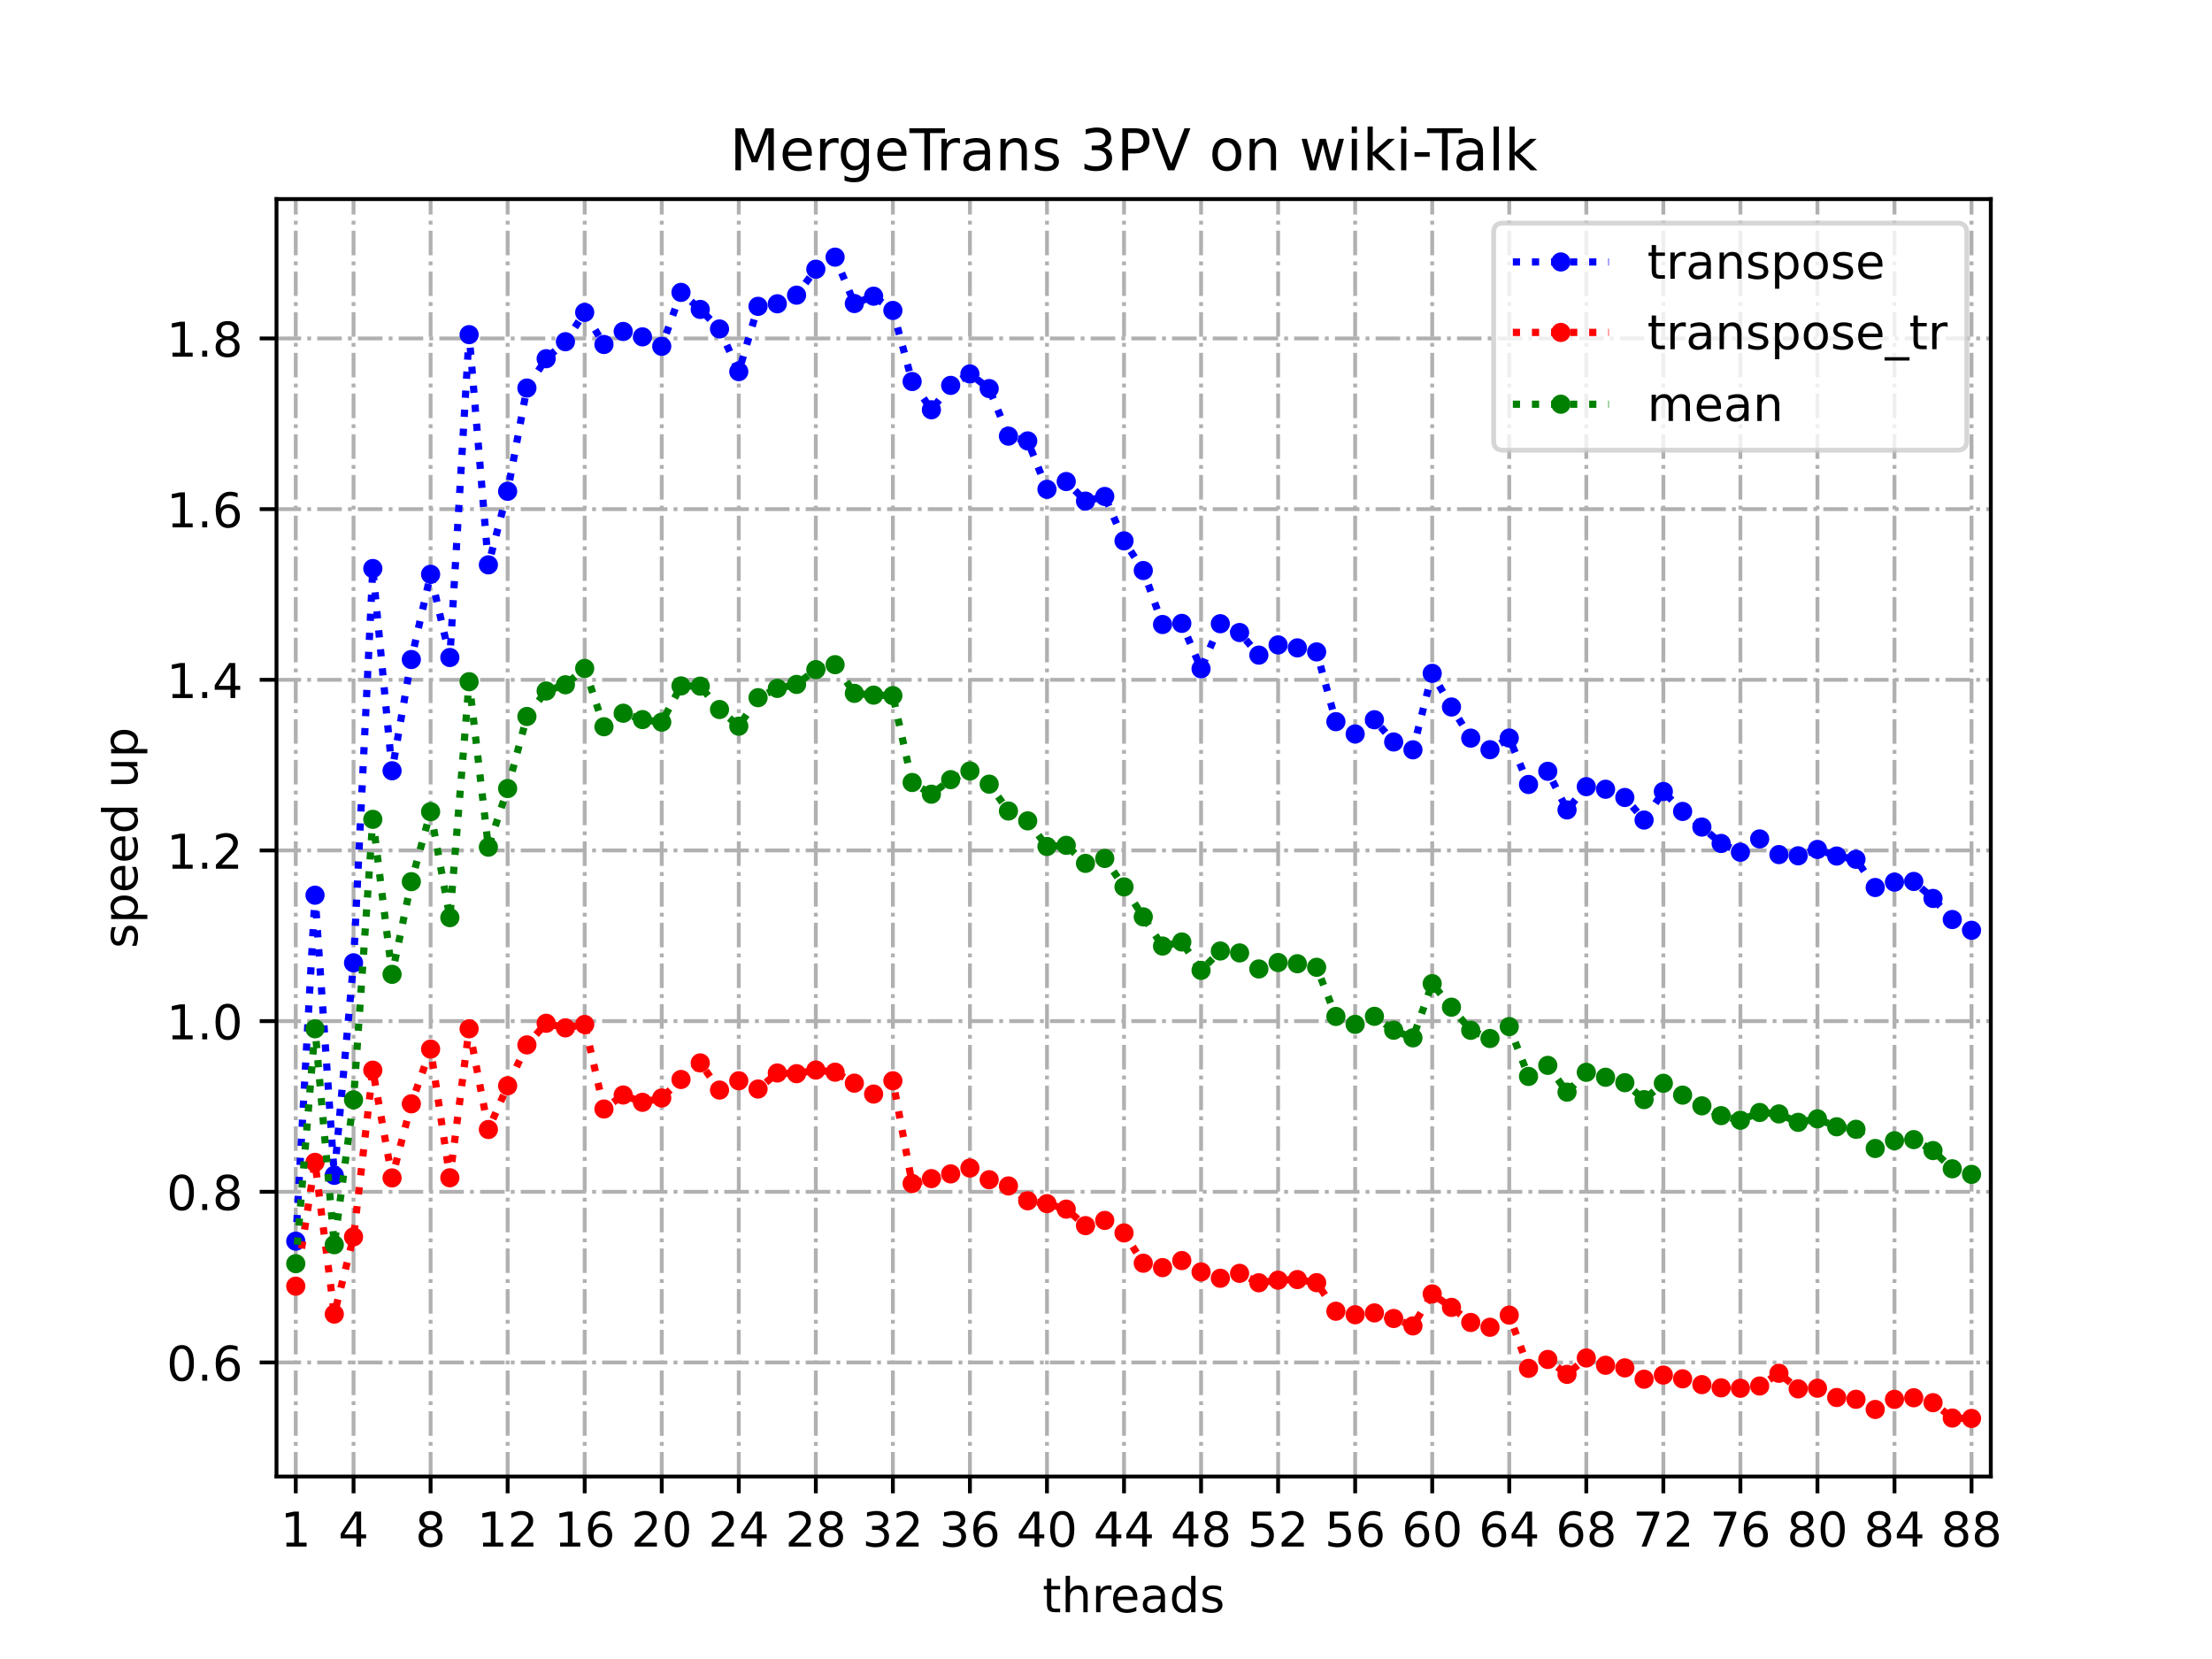<?xml version="1.0" encoding="utf-8" standalone="no"?>
<!DOCTYPE svg PUBLIC "-//W3C//DTD SVG 1.1//EN"
  "http://www.w3.org/Graphics/SVG/1.1/DTD/svg11.dtd">
<!-- Created with matplotlib (https://matplotlib.org/) -->
<svg height="345.6pt" version="1.1" viewBox="0 0 460.8 345.6" width="460.8pt" xmlns="http://www.w3.org/2000/svg" xmlns:xlink="http://www.w3.org/1999/xlink">
 <defs>
  <style type="text/css">
*{stroke-linecap:butt;stroke-linejoin:round;}
  </style>
 </defs>
 <g id="figure_1">
  <g id="patch_1">
   <path d="M 0 345.6 
L 460.8 345.6 
L 460.8 0 
L 0 0 
z
" style="fill:#ffffff;"/>
  </g>
  <g id="axes_1">
   <g id="patch_2">
    <path d="M 57.6 307.584 
L 414.72 307.584 
L 414.72 41.472 
L 57.6 41.472 
z
" style="fill:#ffffff;"/>
   </g>
   <g id="matplotlib.axis_1">
    <g id="xtick_1">
     <g id="line2d_1">
      <path clip-path="url(#p1a2765a928)" d="M 61.613 307.584 
L 61.613 41.472 
" style="fill:none;stroke:#b0b0b0;stroke-dasharray:5.12,1.28,0.8,1.28;stroke-dashoffset:0;stroke-width:0.8;"/>
     </g>
     <g id="line2d_2">
      <defs>
       <path d="M 0 0 
L 0 3.5 
" id="m7b33189f9e" style="stroke:#000000;stroke-width:0.8;"/>
      </defs>
      <g>
       <use style="stroke:#000000;stroke-width:0.8;" x="61.613" xlink:href="#m7b33189f9e" y="307.584"/>
      </g>
     </g>
     <g id="text_1">
      <!-- 1 -->
      <defs>
       <path d="M 12.406 8.297 
L 28.516 8.297 
L 28.516 63.922 
L 10.984 60.406 
L 10.984 69.391 
L 28.422 72.906 
L 38.281 72.906 
L 38.281 8.297 
L 54.391 8.297 
L 54.391 0 
L 12.406 0 
z
" id="DejaVuSans-49"/>
      </defs>
      <g transform="translate(58.431 322.182)scale(0.1 -0.1)">
       <use xlink:href="#DejaVuSans-49"/>
      </g>
     </g>
    </g>
    <g id="xtick_2">
     <g id="line2d_3">
      <path clip-path="url(#p1a2765a928)" d="M 73.65 307.584 
L 73.65 41.472 
" style="fill:none;stroke:#b0b0b0;stroke-dasharray:5.12,1.28,0.8,1.28;stroke-dashoffset:0;stroke-width:0.8;"/>
     </g>
     <g id="line2d_4">
      <g>
       <use style="stroke:#000000;stroke-width:0.8;" x="73.65" xlink:href="#m7b33189f9e" y="307.584"/>
      </g>
     </g>
     <g id="text_2">
      <!-- 4 -->
      <defs>
       <path d="M 37.797 64.312 
L 12.891 25.391 
L 37.797 25.391 
z
M 35.203 72.906 
L 47.609 72.906 
L 47.609 25.391 
L 58.016 25.391 
L 58.016 17.188 
L 47.609 17.188 
L 47.609 0 
L 37.797 0 
L 37.797 17.188 
L 4.891 17.188 
L 4.891 26.703 
z
" id="DejaVuSans-52"/>
      </defs>
      <g transform="translate(70.469 322.182)scale(0.1 -0.1)">
       <use xlink:href="#DejaVuSans-52"/>
      </g>
     </g>
    </g>
    <g id="xtick_3">
     <g id="line2d_5">
      <path clip-path="url(#p1a2765a928)" d="M 89.701 307.584 
L 89.701 41.472 
" style="fill:none;stroke:#b0b0b0;stroke-dasharray:5.12,1.28,0.8,1.28;stroke-dashoffset:0;stroke-width:0.8;"/>
     </g>
     <g id="line2d_6">
      <g>
       <use style="stroke:#000000;stroke-width:0.8;" x="89.701" xlink:href="#m7b33189f9e" y="307.584"/>
      </g>
     </g>
     <g id="text_3">
      <!-- 8 -->
      <defs>
       <path d="M 31.781 34.625 
Q 24.75 34.625 20.719 30.859 
Q 16.703 27.094 16.703 20.516 
Q 16.703 13.922 20.719 10.156 
Q 24.75 6.391 31.781 6.391 
Q 38.812 6.391 42.859 10.172 
Q 46.922 13.969 46.922 20.516 
Q 46.922 27.094 42.891 30.859 
Q 38.875 34.625 31.781 34.625 
z
M 21.922 38.812 
Q 15.578 40.375 12.031 44.719 
Q 8.5 49.078 8.5 55.328 
Q 8.5 64.062 14.719 69.141 
Q 20.953 74.219 31.781 74.219 
Q 42.672 74.219 48.875 69.141 
Q 55.078 64.062 55.078 55.328 
Q 55.078 49.078 51.531 44.719 
Q 48 40.375 41.703 38.812 
Q 48.828 37.156 52.797 32.312 
Q 56.781 27.484 56.781 20.516 
Q 56.781 9.906 50.312 4.234 
Q 43.844 -1.422 31.781 -1.422 
Q 19.734 -1.422 13.25 4.234 
Q 6.781 9.906 6.781 20.516 
Q 6.781 27.484 10.781 32.312 
Q 14.797 37.156 21.922 38.812 
z
M 18.312 54.391 
Q 18.312 48.734 21.844 45.562 
Q 25.391 42.391 31.781 42.391 
Q 38.141 42.391 41.719 45.562 
Q 45.312 48.734 45.312 54.391 
Q 45.312 60.062 41.719 63.234 
Q 38.141 66.406 31.781 66.406 
Q 25.391 66.406 21.844 63.234 
Q 18.312 60.062 18.312 54.391 
z
" id="DejaVuSans-56"/>
      </defs>
      <g transform="translate(86.519 322.182)scale(0.1 -0.1)">
       <use xlink:href="#DejaVuSans-56"/>
      </g>
     </g>
    </g>
    <g id="xtick_4">
     <g id="line2d_7">
      <path clip-path="url(#p1a2765a928)" d="M 105.751 307.584 
L 105.751 41.472 
" style="fill:none;stroke:#b0b0b0;stroke-dasharray:5.12,1.28,0.8,1.28;stroke-dashoffset:0;stroke-width:0.8;"/>
     </g>
     <g id="line2d_8">
      <g>
       <use style="stroke:#000000;stroke-width:0.8;" x="105.751" xlink:href="#m7b33189f9e" y="307.584"/>
      </g>
     </g>
     <g id="text_4">
      <!-- 12 -->
      <defs>
       <path d="M 19.188 8.297 
L 53.609 8.297 
L 53.609 0 
L 7.328 0 
L 7.328 8.297 
Q 12.938 14.109 22.625 23.891 
Q 32.328 33.688 34.812 36.531 
Q 39.547 41.844 41.422 45.531 
Q 43.312 49.219 43.312 52.781 
Q 43.312 58.594 39.234 62.25 
Q 35.156 65.922 28.609 65.922 
Q 23.969 65.922 18.812 64.312 
Q 13.672 62.703 7.812 59.422 
L 7.812 69.391 
Q 13.766 71.781 18.938 73 
Q 24.125 74.219 28.422 74.219 
Q 39.75 74.219 46.484 68.547 
Q 53.219 62.891 53.219 53.422 
Q 53.219 48.922 51.531 44.891 
Q 49.859 40.875 45.406 35.406 
Q 44.188 33.984 37.641 27.219 
Q 31.109 20.453 19.188 8.297 
z
" id="DejaVuSans-50"/>
      </defs>
      <g transform="translate(99.389 322.182)scale(0.1 -0.1)">
       <use xlink:href="#DejaVuSans-49"/>
       <use x="63.623" xlink:href="#DejaVuSans-50"/>
      </g>
     </g>
    </g>
    <g id="xtick_5">
     <g id="line2d_9">
      <path clip-path="url(#p1a2765a928)" d="M 121.801 307.584 
L 121.801 41.472 
" style="fill:none;stroke:#b0b0b0;stroke-dasharray:5.12,1.28,0.8,1.28;stroke-dashoffset:0;stroke-width:0.8;"/>
     </g>
     <g id="line2d_10">
      <g>
       <use style="stroke:#000000;stroke-width:0.8;" x="121.801" xlink:href="#m7b33189f9e" y="307.584"/>
      </g>
     </g>
     <g id="text_5">
      <!-- 16 -->
      <defs>
       <path d="M 33.016 40.375 
Q 26.375 40.375 22.484 35.828 
Q 18.609 31.297 18.609 23.391 
Q 18.609 15.531 22.484 10.953 
Q 26.375 6.391 33.016 6.391 
Q 39.656 6.391 43.531 10.953 
Q 47.406 15.531 47.406 23.391 
Q 47.406 31.297 43.531 35.828 
Q 39.656 40.375 33.016 40.375 
z
M 52.594 71.297 
L 52.594 62.312 
Q 48.875 64.062 45.094 64.984 
Q 41.312 65.922 37.594 65.922 
Q 27.828 65.922 22.672 59.328 
Q 17.531 52.734 16.797 39.406 
Q 19.672 43.656 24.016 45.922 
Q 28.375 48.188 33.594 48.188 
Q 44.578 48.188 50.953 41.516 
Q 57.328 34.859 57.328 23.391 
Q 57.328 12.156 50.688 5.359 
Q 44.047 -1.422 33.016 -1.422 
Q 20.359 -1.422 13.672 8.266 
Q 6.984 17.969 6.984 36.375 
Q 6.984 53.656 15.188 63.938 
Q 23.391 74.219 37.203 74.219 
Q 40.922 74.219 44.703 73.484 
Q 48.484 72.75 52.594 71.297 
z
" id="DejaVuSans-54"/>
      </defs>
      <g transform="translate(115.439 322.182)scale(0.1 -0.1)">
       <use xlink:href="#DejaVuSans-49"/>
       <use x="63.623" xlink:href="#DejaVuSans-54"/>
      </g>
     </g>
    </g>
    <g id="xtick_6">
     <g id="line2d_11">
      <path clip-path="url(#p1a2765a928)" d="M 137.852 307.584 
L 137.852 41.472 
" style="fill:none;stroke:#b0b0b0;stroke-dasharray:5.12,1.28,0.8,1.28;stroke-dashoffset:0;stroke-width:0.8;"/>
     </g>
     <g id="line2d_12">
      <g>
       <use style="stroke:#000000;stroke-width:0.8;" x="137.852" xlink:href="#m7b33189f9e" y="307.584"/>
      </g>
     </g>
     <g id="text_6">
      <!-- 20 -->
      <defs>
       <path d="M 31.781 66.406 
Q 24.172 66.406 20.328 58.906 
Q 16.5 51.422 16.5 36.375 
Q 16.5 21.391 20.328 13.891 
Q 24.172 6.391 31.781 6.391 
Q 39.453 6.391 43.281 13.891 
Q 47.125 21.391 47.125 36.375 
Q 47.125 51.422 43.281 58.906 
Q 39.453 66.406 31.781 66.406 
z
M 31.781 74.219 
Q 44.047 74.219 50.516 64.516 
Q 56.984 54.828 56.984 36.375 
Q 56.984 17.969 50.516 8.266 
Q 44.047 -1.422 31.781 -1.422 
Q 19.531 -1.422 13.062 8.266 
Q 6.594 17.969 6.594 36.375 
Q 6.594 54.828 13.062 64.516 
Q 19.531 74.219 31.781 74.219 
z
" id="DejaVuSans-48"/>
      </defs>
      <g transform="translate(131.489 322.182)scale(0.1 -0.1)">
       <use xlink:href="#DejaVuSans-50"/>
       <use x="63.623" xlink:href="#DejaVuSans-48"/>
      </g>
     </g>
    </g>
    <g id="xtick_7">
     <g id="line2d_13">
      <path clip-path="url(#p1a2765a928)" d="M 153.902 307.584 
L 153.902 41.472 
" style="fill:none;stroke:#b0b0b0;stroke-dasharray:5.12,1.28,0.8,1.28;stroke-dashoffset:0;stroke-width:0.8;"/>
     </g>
     <g id="line2d_14">
      <g>
       <use style="stroke:#000000;stroke-width:0.8;" x="153.902" xlink:href="#m7b33189f9e" y="307.584"/>
      </g>
     </g>
     <g id="text_7">
      <!-- 24 -->
      <g transform="translate(147.54 322.182)scale(0.1 -0.1)">
       <use xlink:href="#DejaVuSans-50"/>
       <use x="63.623" xlink:href="#DejaVuSans-52"/>
      </g>
     </g>
    </g>
    <g id="xtick_8">
     <g id="line2d_15">
      <path clip-path="url(#p1a2765a928)" d="M 169.952 307.584 
L 169.952 41.472 
" style="fill:none;stroke:#b0b0b0;stroke-dasharray:5.12,1.28,0.8,1.28;stroke-dashoffset:0;stroke-width:0.8;"/>
     </g>
     <g id="line2d_16">
      <g>
       <use style="stroke:#000000;stroke-width:0.8;" x="169.952" xlink:href="#m7b33189f9e" y="307.584"/>
      </g>
     </g>
     <g id="text_8">
      <!-- 28 -->
      <g transform="translate(163.59 322.182)scale(0.1 -0.1)">
       <use xlink:href="#DejaVuSans-50"/>
       <use x="63.623" xlink:href="#DejaVuSans-56"/>
      </g>
     </g>
    </g>
    <g id="xtick_9">
     <g id="line2d_17">
      <path clip-path="url(#p1a2765a928)" d="M 186.003 307.584 
L 186.003 41.472 
" style="fill:none;stroke:#b0b0b0;stroke-dasharray:5.12,1.28,0.8,1.28;stroke-dashoffset:0;stroke-width:0.8;"/>
     </g>
     <g id="line2d_18">
      <g>
       <use style="stroke:#000000;stroke-width:0.8;" x="186.003" xlink:href="#m7b33189f9e" y="307.584"/>
      </g>
     </g>
     <g id="text_9">
      <!-- 32 -->
      <defs>
       <path d="M 40.578 39.312 
Q 47.656 37.797 51.625 33 
Q 55.609 28.219 55.609 21.188 
Q 55.609 10.406 48.188 4.484 
Q 40.766 -1.422 27.094 -1.422 
Q 22.516 -1.422 17.656 -0.516 
Q 12.797 0.391 7.625 2.203 
L 7.625 11.719 
Q 11.719 9.328 16.594 8.109 
Q 21.484 6.891 26.812 6.891 
Q 36.078 6.891 40.938 10.547 
Q 45.797 14.203 45.797 21.188 
Q 45.797 27.641 41.281 31.266 
Q 36.766 34.906 28.719 34.906 
L 20.219 34.906 
L 20.219 43.016 
L 29.109 43.016 
Q 36.375 43.016 40.234 45.922 
Q 44.094 48.828 44.094 54.297 
Q 44.094 59.906 40.109 62.906 
Q 36.141 65.922 28.719 65.922 
Q 24.656 65.922 20.016 65.031 
Q 15.375 64.156 9.812 62.312 
L 9.812 71.094 
Q 15.438 72.656 20.344 73.438 
Q 25.25 74.219 29.594 74.219 
Q 40.828 74.219 47.359 69.109 
Q 53.906 64.016 53.906 55.328 
Q 53.906 49.266 50.438 45.094 
Q 46.969 40.922 40.578 39.312 
z
" id="DejaVuSans-51"/>
      </defs>
      <g transform="translate(179.64 322.182)scale(0.1 -0.1)">
       <use xlink:href="#DejaVuSans-51"/>
       <use x="63.623" xlink:href="#DejaVuSans-50"/>
      </g>
     </g>
    </g>
    <g id="xtick_10">
     <g id="line2d_19">
      <path clip-path="url(#p1a2765a928)" d="M 202.053 307.584 
L 202.053 41.472 
" style="fill:none;stroke:#b0b0b0;stroke-dasharray:5.12,1.28,0.8,1.28;stroke-dashoffset:0;stroke-width:0.8;"/>
     </g>
     <g id="line2d_20">
      <g>
       <use style="stroke:#000000;stroke-width:0.8;" x="202.053" xlink:href="#m7b33189f9e" y="307.584"/>
      </g>
     </g>
     <g id="text_10">
      <!-- 36 -->
      <g transform="translate(195.691 322.182)scale(0.1 -0.1)">
       <use xlink:href="#DejaVuSans-51"/>
       <use x="63.623" xlink:href="#DejaVuSans-54"/>
      </g>
     </g>
    </g>
    <g id="xtick_11">
     <g id="line2d_21">
      <path clip-path="url(#p1a2765a928)" d="M 218.103 307.584 
L 218.103 41.472 
" style="fill:none;stroke:#b0b0b0;stroke-dasharray:5.12,1.28,0.8,1.28;stroke-dashoffset:0;stroke-width:0.8;"/>
     </g>
     <g id="line2d_22">
      <g>
       <use style="stroke:#000000;stroke-width:0.8;" x="218.103" xlink:href="#m7b33189f9e" y="307.584"/>
      </g>
     </g>
     <g id="text_11">
      <!-- 40 -->
      <g transform="translate(211.741 322.182)scale(0.1 -0.1)">
       <use xlink:href="#DejaVuSans-52"/>
       <use x="63.623" xlink:href="#DejaVuSans-48"/>
      </g>
     </g>
    </g>
    <g id="xtick_12">
     <g id="line2d_23">
      <path clip-path="url(#p1a2765a928)" d="M 234.154 307.584 
L 234.154 41.472 
" style="fill:none;stroke:#b0b0b0;stroke-dasharray:5.12,1.28,0.8,1.28;stroke-dashoffset:0;stroke-width:0.8;"/>
     </g>
     <g id="line2d_24">
      <g>
       <use style="stroke:#000000;stroke-width:0.8;" x="234.154" xlink:href="#m7b33189f9e" y="307.584"/>
      </g>
     </g>
     <g id="text_12">
      <!-- 44 -->
      <g transform="translate(227.791 322.182)scale(0.1 -0.1)">
       <use xlink:href="#DejaVuSans-52"/>
       <use x="63.623" xlink:href="#DejaVuSans-52"/>
      </g>
     </g>
    </g>
    <g id="xtick_13">
     <g id="line2d_25">
      <path clip-path="url(#p1a2765a928)" d="M 250.204 307.584 
L 250.204 41.472 
" style="fill:none;stroke:#b0b0b0;stroke-dasharray:5.12,1.28,0.8,1.28;stroke-dashoffset:0;stroke-width:0.8;"/>
     </g>
     <g id="line2d_26">
      <g>
       <use style="stroke:#000000;stroke-width:0.8;" x="250.204" xlink:href="#m7b33189f9e" y="307.584"/>
      </g>
     </g>
     <g id="text_13">
      <!-- 48 -->
      <g transform="translate(243.842 322.182)scale(0.1 -0.1)">
       <use xlink:href="#DejaVuSans-52"/>
       <use x="63.623" xlink:href="#DejaVuSans-56"/>
      </g>
     </g>
    </g>
    <g id="xtick_14">
     <g id="line2d_27">
      <path clip-path="url(#p1a2765a928)" d="M 266.254 307.584 
L 266.254 41.472 
" style="fill:none;stroke:#b0b0b0;stroke-dasharray:5.12,1.28,0.8,1.28;stroke-dashoffset:0;stroke-width:0.8;"/>
     </g>
     <g id="line2d_28">
      <g>
       <use style="stroke:#000000;stroke-width:0.8;" x="266.254" xlink:href="#m7b33189f9e" y="307.584"/>
      </g>
     </g>
     <g id="text_14">
      <!-- 52 -->
      <defs>
       <path d="M 10.797 72.906 
L 49.516 72.906 
L 49.516 64.594 
L 19.828 64.594 
L 19.828 46.734 
Q 21.969 47.469 24.109 47.828 
Q 26.266 48.188 28.422 48.188 
Q 40.625 48.188 47.75 41.5 
Q 54.891 34.812 54.891 23.391 
Q 54.891 11.625 47.562 5.094 
Q 40.234 -1.422 26.906 -1.422 
Q 22.312 -1.422 17.547 -0.641 
Q 12.797 0.141 7.719 1.703 
L 7.719 11.625 
Q 12.109 9.234 16.797 8.062 
Q 21.484 6.891 26.703 6.891 
Q 35.156 6.891 40.078 11.328 
Q 45.016 15.766 45.016 23.391 
Q 45.016 31 40.078 35.438 
Q 35.156 39.891 26.703 39.891 
Q 22.75 39.891 18.812 39.016 
Q 14.891 38.141 10.797 36.281 
z
" id="DejaVuSans-53"/>
      </defs>
      <g transform="translate(259.892 322.182)scale(0.1 -0.1)">
       <use xlink:href="#DejaVuSans-53"/>
       <use x="63.623" xlink:href="#DejaVuSans-50"/>
      </g>
     </g>
    </g>
    <g id="xtick_15">
     <g id="line2d_29">
      <path clip-path="url(#p1a2765a928)" d="M 282.305 307.584 
L 282.305 41.472 
" style="fill:none;stroke:#b0b0b0;stroke-dasharray:5.12,1.28,0.8,1.28;stroke-dashoffset:0;stroke-width:0.8;"/>
     </g>
     <g id="line2d_30">
      <g>
       <use style="stroke:#000000;stroke-width:0.8;" x="282.305" xlink:href="#m7b33189f9e" y="307.584"/>
      </g>
     </g>
     <g id="text_15">
      <!-- 56 -->
      <g transform="translate(275.942 322.182)scale(0.1 -0.1)">
       <use xlink:href="#DejaVuSans-53"/>
       <use x="63.623" xlink:href="#DejaVuSans-54"/>
      </g>
     </g>
    </g>
    <g id="xtick_16">
     <g id="line2d_31">
      <path clip-path="url(#p1a2765a928)" d="M 298.355 307.584 
L 298.355 41.472 
" style="fill:none;stroke:#b0b0b0;stroke-dasharray:5.12,1.28,0.8,1.28;stroke-dashoffset:0;stroke-width:0.8;"/>
     </g>
     <g id="line2d_32">
      <g>
       <use style="stroke:#000000;stroke-width:0.8;" x="298.355" xlink:href="#m7b33189f9e" y="307.584"/>
      </g>
     </g>
     <g id="text_16">
      <!-- 60 -->
      <g transform="translate(291.993 322.182)scale(0.1 -0.1)">
       <use xlink:href="#DejaVuSans-54"/>
       <use x="63.623" xlink:href="#DejaVuSans-48"/>
      </g>
     </g>
    </g>
    <g id="xtick_17">
     <g id="line2d_33">
      <path clip-path="url(#p1a2765a928)" d="M 314.405 307.584 
L 314.405 41.472 
" style="fill:none;stroke:#b0b0b0;stroke-dasharray:5.12,1.28,0.8,1.28;stroke-dashoffset:0;stroke-width:0.8;"/>
     </g>
     <g id="line2d_34">
      <g>
       <use style="stroke:#000000;stroke-width:0.8;" x="314.405" xlink:href="#m7b33189f9e" y="307.584"/>
      </g>
     </g>
     <g id="text_17">
      <!-- 64 -->
      <g transform="translate(308.043 322.182)scale(0.1 -0.1)">
       <use xlink:href="#DejaVuSans-54"/>
       <use x="63.623" xlink:href="#DejaVuSans-52"/>
      </g>
     </g>
    </g>
    <g id="xtick_18">
     <g id="line2d_35">
      <path clip-path="url(#p1a2765a928)" d="M 330.456 307.584 
L 330.456 41.472 
" style="fill:none;stroke:#b0b0b0;stroke-dasharray:5.12,1.28,0.8,1.28;stroke-dashoffset:0;stroke-width:0.8;"/>
     </g>
     <g id="line2d_36">
      <g>
       <use style="stroke:#000000;stroke-width:0.8;" x="330.456" xlink:href="#m7b33189f9e" y="307.584"/>
      </g>
     </g>
     <g id="text_18">
      <!-- 68 -->
      <g transform="translate(324.093 322.182)scale(0.1 -0.1)">
       <use xlink:href="#DejaVuSans-54"/>
       <use x="63.623" xlink:href="#DejaVuSans-56"/>
      </g>
     </g>
    </g>
    <g id="xtick_19">
     <g id="line2d_37">
      <path clip-path="url(#p1a2765a928)" d="M 346.506 307.584 
L 346.506 41.472 
" style="fill:none;stroke:#b0b0b0;stroke-dasharray:5.12,1.28,0.8,1.28;stroke-dashoffset:0;stroke-width:0.8;"/>
     </g>
     <g id="line2d_38">
      <g>
       <use style="stroke:#000000;stroke-width:0.8;" x="346.506" xlink:href="#m7b33189f9e" y="307.584"/>
      </g>
     </g>
     <g id="text_19">
      <!-- 72 -->
      <defs>
       <path d="M 8.203 72.906 
L 55.078 72.906 
L 55.078 68.703 
L 28.609 0 
L 18.312 0 
L 43.219 64.594 
L 8.203 64.594 
z
" id="DejaVuSans-55"/>
      </defs>
      <g transform="translate(340.144 322.182)scale(0.1 -0.1)">
       <use xlink:href="#DejaVuSans-55"/>
       <use x="63.623" xlink:href="#DejaVuSans-50"/>
      </g>
     </g>
    </g>
    <g id="xtick_20">
     <g id="line2d_39">
      <path clip-path="url(#p1a2765a928)" d="M 362.556 307.584 
L 362.556 41.472 
" style="fill:none;stroke:#b0b0b0;stroke-dasharray:5.12,1.28,0.8,1.28;stroke-dashoffset:0;stroke-width:0.8;"/>
     </g>
     <g id="line2d_40">
      <g>
       <use style="stroke:#000000;stroke-width:0.8;" x="362.556" xlink:href="#m7b33189f9e" y="307.584"/>
      </g>
     </g>
     <g id="text_20">
      <!-- 76 -->
      <g transform="translate(356.194 322.182)scale(0.1 -0.1)">
       <use xlink:href="#DejaVuSans-55"/>
       <use x="63.623" xlink:href="#DejaVuSans-54"/>
      </g>
     </g>
    </g>
    <g id="xtick_21">
     <g id="line2d_41">
      <path clip-path="url(#p1a2765a928)" d="M 378.607 307.584 
L 378.607 41.472 
" style="fill:none;stroke:#b0b0b0;stroke-dasharray:5.12,1.28,0.8,1.28;stroke-dashoffset:0;stroke-width:0.8;"/>
     </g>
     <g id="line2d_42">
      <g>
       <use style="stroke:#000000;stroke-width:0.8;" x="378.607" xlink:href="#m7b33189f9e" y="307.584"/>
      </g>
     </g>
     <g id="text_21">
      <!-- 80 -->
      <g transform="translate(372.244 322.182)scale(0.1 -0.1)">
       <use xlink:href="#DejaVuSans-56"/>
       <use x="63.623" xlink:href="#DejaVuSans-48"/>
      </g>
     </g>
    </g>
    <g id="xtick_22">
     <g id="line2d_43">
      <path clip-path="url(#p1a2765a928)" d="M 394.657 307.584 
L 394.657 41.472 
" style="fill:none;stroke:#b0b0b0;stroke-dasharray:5.12,1.28,0.8,1.28;stroke-dashoffset:0;stroke-width:0.8;"/>
     </g>
     <g id="line2d_44">
      <g>
       <use style="stroke:#000000;stroke-width:0.8;" x="394.657" xlink:href="#m7b33189f9e" y="307.584"/>
      </g>
     </g>
     <g id="text_22">
      <!-- 84 -->
      <g transform="translate(388.295 322.182)scale(0.1 -0.1)">
       <use xlink:href="#DejaVuSans-56"/>
       <use x="63.623" xlink:href="#DejaVuSans-52"/>
      </g>
     </g>
    </g>
    <g id="xtick_23">
     <g id="line2d_45">
      <path clip-path="url(#p1a2765a928)" d="M 410.707 307.584 
L 410.707 41.472 
" style="fill:none;stroke:#b0b0b0;stroke-dasharray:5.12,1.28,0.8,1.28;stroke-dashoffset:0;stroke-width:0.8;"/>
     </g>
     <g id="line2d_46">
      <g>
       <use style="stroke:#000000;stroke-width:0.8;" x="410.707" xlink:href="#m7b33189f9e" y="307.584"/>
      </g>
     </g>
     <g id="text_23">
      <!-- 88 -->
      <g transform="translate(404.345 322.182)scale(0.1 -0.1)">
       <use xlink:href="#DejaVuSans-56"/>
       <use x="63.623" xlink:href="#DejaVuSans-56"/>
      </g>
     </g>
    </g>
    <g id="text_24">
     <!-- threads -->
     <defs>
      <path d="M 18.312 70.219 
L 18.312 54.688 
L 36.812 54.688 
L 36.812 47.703 
L 18.312 47.703 
L 18.312 18.016 
Q 18.312 11.328 20.141 9.422 
Q 21.969 7.516 27.594 7.516 
L 36.812 7.516 
L 36.812 0 
L 27.594 0 
Q 17.188 0 13.234 3.875 
Q 9.281 7.766 9.281 18.016 
L 9.281 47.703 
L 2.688 47.703 
L 2.688 54.688 
L 9.281 54.688 
L 9.281 70.219 
z
" id="DejaVuSans-116"/>
      <path d="M 54.891 33.016 
L 54.891 0 
L 45.906 0 
L 45.906 32.719 
Q 45.906 40.484 42.875 44.328 
Q 39.844 48.188 33.797 48.188 
Q 26.516 48.188 22.312 43.547 
Q 18.109 38.922 18.109 30.906 
L 18.109 0 
L 9.078 0 
L 9.078 75.984 
L 18.109 75.984 
L 18.109 46.188 
Q 21.344 51.125 25.703 53.562 
Q 30.078 56 35.797 56 
Q 45.219 56 50.047 50.172 
Q 54.891 44.344 54.891 33.016 
z
" id="DejaVuSans-104"/>
      <path d="M 41.109 46.297 
Q 39.594 47.172 37.812 47.578 
Q 36.031 48 33.891 48 
Q 26.266 48 22.188 43.047 
Q 18.109 38.094 18.109 28.812 
L 18.109 0 
L 9.078 0 
L 9.078 54.688 
L 18.109 54.688 
L 18.109 46.188 
Q 20.953 51.172 25.484 53.578 
Q 30.031 56 36.531 56 
Q 37.453 56 38.578 55.875 
Q 39.703 55.766 41.062 55.516 
z
" id="DejaVuSans-114"/>
      <path d="M 56.203 29.594 
L 56.203 25.203 
L 14.891 25.203 
Q 15.484 15.922 20.484 11.062 
Q 25.484 6.203 34.422 6.203 
Q 39.594 6.203 44.453 7.469 
Q 49.312 8.734 54.109 11.281 
L 54.109 2.781 
Q 49.266 0.734 44.188 -0.344 
Q 39.109 -1.422 33.891 -1.422 
Q 20.797 -1.422 13.156 6.188 
Q 5.516 13.812 5.516 26.812 
Q 5.516 40.234 12.766 48.109 
Q 20.016 56 32.328 56 
Q 43.359 56 49.781 48.891 
Q 56.203 41.797 56.203 29.594 
z
M 47.219 32.234 
Q 47.125 39.594 43.094 43.984 
Q 39.062 48.391 32.422 48.391 
Q 24.906 48.391 20.391 44.141 
Q 15.875 39.891 15.188 32.172 
z
" id="DejaVuSans-101"/>
      <path d="M 34.281 27.484 
Q 23.391 27.484 19.188 25 
Q 14.984 22.516 14.984 16.5 
Q 14.984 11.719 18.141 8.906 
Q 21.297 6.109 26.703 6.109 
Q 34.188 6.109 38.703 11.406 
Q 43.219 16.703 43.219 25.484 
L 43.219 27.484 
z
M 52.203 31.203 
L 52.203 0 
L 43.219 0 
L 43.219 8.297 
Q 40.141 3.328 35.547 0.953 
Q 30.953 -1.422 24.312 -1.422 
Q 15.922 -1.422 10.953 3.297 
Q 6 8.016 6 15.922 
Q 6 25.141 12.172 29.828 
Q 18.359 34.516 30.609 34.516 
L 43.219 34.516 
L 43.219 35.406 
Q 43.219 41.609 39.141 45 
Q 35.062 48.391 27.688 48.391 
Q 23 48.391 18.547 47.266 
Q 14.109 46.141 10.016 43.891 
L 10.016 52.203 
Q 14.938 54.109 19.578 55.047 
Q 24.219 56 28.609 56 
Q 40.484 56 46.344 49.844 
Q 52.203 43.703 52.203 31.203 
z
" id="DejaVuSans-97"/>
      <path d="M 45.406 46.391 
L 45.406 75.984 
L 54.391 75.984 
L 54.391 0 
L 45.406 0 
L 45.406 8.203 
Q 42.578 3.328 38.25 0.953 
Q 33.938 -1.422 27.875 -1.422 
Q 17.969 -1.422 11.734 6.484 
Q 5.516 14.406 5.516 27.297 
Q 5.516 40.188 11.734 48.094 
Q 17.969 56 27.875 56 
Q 33.938 56 38.25 53.625 
Q 42.578 51.266 45.406 46.391 
z
M 14.797 27.297 
Q 14.797 17.391 18.875 11.75 
Q 22.953 6.109 30.078 6.109 
Q 37.203 6.109 41.297 11.75 
Q 45.406 17.391 45.406 27.297 
Q 45.406 37.203 41.297 42.844 
Q 37.203 48.484 30.078 48.484 
Q 22.953 48.484 18.875 42.844 
Q 14.797 37.203 14.797 27.297 
z
" id="DejaVuSans-100"/>
      <path d="M 44.281 53.078 
L 44.281 44.578 
Q 40.484 46.531 36.375 47.5 
Q 32.281 48.484 27.875 48.484 
Q 21.188 48.484 17.844 46.438 
Q 14.5 44.391 14.5 40.281 
Q 14.5 37.156 16.891 35.375 
Q 19.281 33.594 26.516 31.984 
L 29.594 31.297 
Q 39.156 29.25 43.188 25.516 
Q 47.219 21.781 47.219 15.094 
Q 47.219 7.469 41.188 3.016 
Q 35.156 -1.422 24.609 -1.422 
Q 20.219 -1.422 15.453 -0.562 
Q 10.688 0.297 5.422 2 
L 5.422 11.281 
Q 10.406 8.688 15.234 7.391 
Q 20.062 6.109 24.812 6.109 
Q 31.156 6.109 34.562 8.281 
Q 37.984 10.453 37.984 14.406 
Q 37.984 18.062 35.516 20.016 
Q 33.062 21.969 24.703 23.781 
L 21.578 24.516 
Q 13.234 26.266 9.516 29.906 
Q 5.812 33.547 5.812 39.891 
Q 5.812 47.609 11.281 51.797 
Q 16.75 56 26.812 56 
Q 31.781 56 36.172 55.266 
Q 40.578 54.547 44.281 53.078 
z
" id="DejaVuSans-115"/>
     </defs>
     <g transform="translate(217.169 335.861)scale(0.1 -0.1)">
      <use xlink:href="#DejaVuSans-116"/>
      <use x="39.209" xlink:href="#DejaVuSans-104"/>
      <use x="102.588" xlink:href="#DejaVuSans-114"/>
      <use x="141.451" xlink:href="#DejaVuSans-101"/>
      <use x="202.975" xlink:href="#DejaVuSans-97"/>
      <use x="264.254" xlink:href="#DejaVuSans-100"/>
      <use x="327.73" xlink:href="#DejaVuSans-115"/>
     </g>
    </g>
   </g>
   <g id="matplotlib.axis_2">
    <g id="ytick_1">
     <g id="line2d_47">
      <path clip-path="url(#p1a2765a928)" d="M 57.6 283.824 
L 414.72 283.824 
" style="fill:none;stroke:#b0b0b0;stroke-dasharray:5.12,1.28,0.8,1.28;stroke-dashoffset:0;stroke-width:0.8;"/>
     </g>
     <g id="line2d_48">
      <defs>
       <path d="M 0 0 
L -3.5 0 
" id="ma7fa6734a7" style="stroke:#000000;stroke-width:0.8;"/>
      </defs>
      <g>
       <use style="stroke:#000000;stroke-width:0.8;" x="57.6" xlink:href="#ma7fa6734a7" y="283.824"/>
      </g>
     </g>
     <g id="text_25">
      <!-- 0.6 -->
      <defs>
       <path d="M 10.688 12.406 
L 21 12.406 
L 21 0 
L 10.688 0 
z
" id="DejaVuSans-46"/>
      </defs>
      <g transform="translate(34.697 287.623)scale(0.1 -0.1)">
       <use xlink:href="#DejaVuSans-48"/>
       <use x="63.623" xlink:href="#DejaVuSans-46"/>
       <use x="95.41" xlink:href="#DejaVuSans-54"/>
      </g>
     </g>
    </g>
    <g id="ytick_2">
     <g id="line2d_49">
      <path clip-path="url(#p1a2765a928)" d="M 57.6 248.271 
L 414.72 248.271 
" style="fill:none;stroke:#b0b0b0;stroke-dasharray:5.12,1.28,0.8,1.28;stroke-dashoffset:0;stroke-width:0.8;"/>
     </g>
     <g id="line2d_50">
      <g>
       <use style="stroke:#000000;stroke-width:0.8;" x="57.6" xlink:href="#ma7fa6734a7" y="248.271"/>
      </g>
     </g>
     <g id="text_26">
      <!-- 0.8 -->
      <g transform="translate(34.697 252.07)scale(0.1 -0.1)">
       <use xlink:href="#DejaVuSans-48"/>
       <use x="63.623" xlink:href="#DejaVuSans-46"/>
       <use x="95.41" xlink:href="#DejaVuSans-56"/>
      </g>
     </g>
    </g>
    <g id="ytick_3">
     <g id="line2d_51">
      <path clip-path="url(#p1a2765a928)" d="M 57.6 212.718 
L 414.72 212.718 
" style="fill:none;stroke:#b0b0b0;stroke-dasharray:5.12,1.28,0.8,1.28;stroke-dashoffset:0;stroke-width:0.8;"/>
     </g>
     <g id="line2d_52">
      <g>
       <use style="stroke:#000000;stroke-width:0.8;" x="57.6" xlink:href="#ma7fa6734a7" y="212.718"/>
      </g>
     </g>
     <g id="text_27">
      <!-- 1.0 -->
      <g transform="translate(34.697 216.517)scale(0.1 -0.1)">
       <use xlink:href="#DejaVuSans-49"/>
       <use x="63.623" xlink:href="#DejaVuSans-46"/>
       <use x="95.41" xlink:href="#DejaVuSans-48"/>
      </g>
     </g>
    </g>
    <g id="ytick_4">
     <g id="line2d_53">
      <path clip-path="url(#p1a2765a928)" d="M 57.6 177.165 
L 414.72 177.165 
" style="fill:none;stroke:#b0b0b0;stroke-dasharray:5.12,1.28,0.8,1.28;stroke-dashoffset:0;stroke-width:0.8;"/>
     </g>
     <g id="line2d_54">
      <g>
       <use style="stroke:#000000;stroke-width:0.8;" x="57.6" xlink:href="#ma7fa6734a7" y="177.165"/>
      </g>
     </g>
     <g id="text_28">
      <!-- 1.2 -->
      <g transform="translate(34.697 180.964)scale(0.1 -0.1)">
       <use xlink:href="#DejaVuSans-49"/>
       <use x="63.623" xlink:href="#DejaVuSans-46"/>
       <use x="95.41" xlink:href="#DejaVuSans-50"/>
      </g>
     </g>
    </g>
    <g id="ytick_5">
     <g id="line2d_55">
      <path clip-path="url(#p1a2765a928)" d="M 57.6 141.612 
L 414.72 141.612 
" style="fill:none;stroke:#b0b0b0;stroke-dasharray:5.12,1.28,0.8,1.28;stroke-dashoffset:0;stroke-width:0.8;"/>
     </g>
     <g id="line2d_56">
      <g>
       <use style="stroke:#000000;stroke-width:0.8;" x="57.6" xlink:href="#ma7fa6734a7" y="141.612"/>
      </g>
     </g>
     <g id="text_29">
      <!-- 1.4 -->
      <g transform="translate(34.697 145.411)scale(0.1 -0.1)">
       <use xlink:href="#DejaVuSans-49"/>
       <use x="63.623" xlink:href="#DejaVuSans-46"/>
       <use x="95.41" xlink:href="#DejaVuSans-52"/>
      </g>
     </g>
    </g>
    <g id="ytick_6">
     <g id="line2d_57">
      <path clip-path="url(#p1a2765a928)" d="M 57.6 106.059 
L 414.72 106.059 
" style="fill:none;stroke:#b0b0b0;stroke-dasharray:5.12,1.28,0.8,1.28;stroke-dashoffset:0;stroke-width:0.8;"/>
     </g>
     <g id="line2d_58">
      <g>
       <use style="stroke:#000000;stroke-width:0.8;" x="57.6" xlink:href="#ma7fa6734a7" y="106.059"/>
      </g>
     </g>
     <g id="text_30">
      <!-- 1.6 -->
      <g transform="translate(34.697 109.858)scale(0.1 -0.1)">
       <use xlink:href="#DejaVuSans-49"/>
       <use x="63.623" xlink:href="#DejaVuSans-46"/>
       <use x="95.41" xlink:href="#DejaVuSans-54"/>
      </g>
     </g>
    </g>
    <g id="ytick_7">
     <g id="line2d_59">
      <path clip-path="url(#p1a2765a928)" d="M 57.6 70.506 
L 414.72 70.506 
" style="fill:none;stroke:#b0b0b0;stroke-dasharray:5.12,1.28,0.8,1.28;stroke-dashoffset:0;stroke-width:0.8;"/>
     </g>
     <g id="line2d_60">
      <g>
       <use style="stroke:#000000;stroke-width:0.8;" x="57.6" xlink:href="#ma7fa6734a7" y="70.506"/>
      </g>
     </g>
     <g id="text_31">
      <!-- 1.8 -->
      <g transform="translate(34.697 74.305)scale(0.1 -0.1)">
       <use xlink:href="#DejaVuSans-49"/>
       <use x="63.623" xlink:href="#DejaVuSans-46"/>
       <use x="95.41" xlink:href="#DejaVuSans-56"/>
      </g>
     </g>
    </g>
    <g id="text_32">
     <!-- speed up -->
     <defs>
      <path d="M 18.109 8.203 
L 18.109 -20.797 
L 9.078 -20.797 
L 9.078 54.688 
L 18.109 54.688 
L 18.109 46.391 
Q 20.953 51.266 25.266 53.625 
Q 29.594 56 35.594 56 
Q 45.562 56 51.781 48.094 
Q 58.016 40.188 58.016 27.297 
Q 58.016 14.406 51.781 6.484 
Q 45.562 -1.422 35.594 -1.422 
Q 29.594 -1.422 25.266 0.953 
Q 20.953 3.328 18.109 8.203 
z
M 48.688 27.297 
Q 48.688 37.203 44.609 42.844 
Q 40.531 48.484 33.406 48.484 
Q 26.266 48.484 22.188 42.844 
Q 18.109 37.203 18.109 27.297 
Q 18.109 17.391 22.188 11.75 
Q 26.266 6.109 33.406 6.109 
Q 40.531 6.109 44.609 11.75 
Q 48.688 17.391 48.688 27.297 
z
" id="DejaVuSans-112"/>
      <path id="DejaVuSans-32"/>
      <path d="M 8.5 21.578 
L 8.5 54.688 
L 17.484 54.688 
L 17.484 21.922 
Q 17.484 14.156 20.5 10.266 
Q 23.531 6.391 29.594 6.391 
Q 36.859 6.391 41.078 11.031 
Q 45.312 15.672 45.312 23.688 
L 45.312 54.688 
L 54.297 54.688 
L 54.297 0 
L 45.312 0 
L 45.312 8.406 
Q 42.047 3.422 37.719 1 
Q 33.406 -1.422 27.688 -1.422 
Q 18.266 -1.422 13.375 4.438 
Q 8.5 10.297 8.5 21.578 
z
M 31.109 56 
z
" id="DejaVuSans-117"/>
     </defs>
     <g transform="translate(28.617 197.566)rotate(-90)scale(0.1 -0.1)">
      <use xlink:href="#DejaVuSans-115"/>
      <use x="52.1" xlink:href="#DejaVuSans-112"/>
      <use x="115.576" xlink:href="#DejaVuSans-101"/>
      <use x="177.1" xlink:href="#DejaVuSans-101"/>
      <use x="238.623" xlink:href="#DejaVuSans-100"/>
      <use x="302.1" xlink:href="#DejaVuSans-32"/>
      <use x="333.887" xlink:href="#DejaVuSans-117"/>
      <use x="397.266" xlink:href="#DejaVuSans-112"/>
     </g>
    </g>
   </g>
   <g id="line2d_61">
    <path clip-path="url(#p1a2765a928)" d="M 61.613 258.559 
L 65.625 186.485 
L 69.638 244.845 
L 73.65 200.577 
L 77.663 118.434 
L 81.676 160.564 
L 85.688 137.39 
L 89.701 119.638 
L 93.713 136.969 
L 97.726 69.712 
L 101.738 117.67 
L 105.751 102.344 
L 109.764 80.839 
L 113.776 74.726 
L 117.789 71.183 
L 121.801 65.077 
L 125.814 71.76 
L 129.827 69.049 
L 133.839 70.176 
L 137.852 72.142 
L 141.864 60.909 
L 145.877 64.458 
L 149.889 68.526 
L 153.902 77.415 
L 157.915 63.815 
L 161.927 63.286 
L 165.94 61.488 
L 169.952 56.08 
L 173.965 53.568 
L 177.978 63.233 
L 181.99 61.702 
L 186.003 64.671 
L 190.015 79.476 
L 194.028 85.364 
L 198.04 80.283 
L 202.053 77.895 
L 206.066 80.949 
L 210.078 90.853 
L 214.091 91.852 
L 218.103 101.934 
L 222.116 100.313 
L 226.129 104.39 
L 230.141 103.423 
L 234.154 112.67 
L 238.166 118.851 
L 242.179 130.097 
L 246.191 129.86 
L 250.204 139.322 
L 254.217 129.933 
L 258.229 131.765 
L 262.242 136.473 
L 266.254 134.346 
L 270.267 134.968 
L 274.28 135.804 
L 278.292 150.336 
L 282.305 152.901 
L 286.317 149.937 
L 290.33 154.566 
L 294.342 156.201 
L 298.355 140.27 
L 302.368 147.282 
L 306.38 153.768 
L 310.393 156.177 
L 314.405 153.748 
L 318.418 163.422 
L 322.431 160.675 
L 326.443 168.723 
L 330.456 163.877 
L 334.468 164.414 
L 338.481 166.13 
L 342.493 170.832 
L 346.506 164.881 
L 350.519 169.036 
L 354.531 172.292 
L 358.544 175.706 
L 362.556 177.533 
L 366.569 174.762 
L 370.582 178.027 
L 374.594 178.281 
L 378.607 176.952 
L 382.619 178.33 
L 386.632 179.002 
L 390.644 184.885 
L 394.657 183.761 
L 398.67 183.622 
L 402.682 187.163 
L 406.695 191.557 
L 410.707 193.796 
" style="fill:none;stroke:#0000ff;stroke-dasharray:1.5,2.475;stroke-dashoffset:0;stroke-width:1.5;"/>
    <defs>
     <path d="M 0 1.5 
C 0.398 1.5 0.779 1.342 1.061 1.061 
C 1.342 0.779 1.5 0.398 1.5 0 
C 1.5 -0.398 1.342 -0.779 1.061 -1.061 
C 0.779 -1.342 0.398 -1.5 0 -1.5 
C -0.398 -1.5 -0.779 -1.342 -1.061 -1.061 
C -1.342 -0.779 -1.5 -0.398 -1.5 0 
C -1.5 0.398 -1.342 0.779 -1.061 1.061 
C -0.779 1.342 -0.398 1.5 0 1.5 
z
" id="m9448e6362b" style="stroke:#0000ff;"/>
    </defs>
    <g clip-path="url(#p1a2765a928)">
     <use style="fill:#0000ff;stroke:#0000ff;" x="61.613" xlink:href="#m9448e6362b" y="258.559"/>
     <use style="fill:#0000ff;stroke:#0000ff;" x="65.625" xlink:href="#m9448e6362b" y="186.485"/>
     <use style="fill:#0000ff;stroke:#0000ff;" x="69.638" xlink:href="#m9448e6362b" y="244.845"/>
     <use style="fill:#0000ff;stroke:#0000ff;" x="73.65" xlink:href="#m9448e6362b" y="200.577"/>
     <use style="fill:#0000ff;stroke:#0000ff;" x="77.663" xlink:href="#m9448e6362b" y="118.434"/>
     <use style="fill:#0000ff;stroke:#0000ff;" x="81.676" xlink:href="#m9448e6362b" y="160.564"/>
     <use style="fill:#0000ff;stroke:#0000ff;" x="85.688" xlink:href="#m9448e6362b" y="137.39"/>
     <use style="fill:#0000ff;stroke:#0000ff;" x="89.701" xlink:href="#m9448e6362b" y="119.638"/>
     <use style="fill:#0000ff;stroke:#0000ff;" x="93.713" xlink:href="#m9448e6362b" y="136.969"/>
     <use style="fill:#0000ff;stroke:#0000ff;" x="97.726" xlink:href="#m9448e6362b" y="69.712"/>
     <use style="fill:#0000ff;stroke:#0000ff;" x="101.738" xlink:href="#m9448e6362b" y="117.67"/>
     <use style="fill:#0000ff;stroke:#0000ff;" x="105.751" xlink:href="#m9448e6362b" y="102.344"/>
     <use style="fill:#0000ff;stroke:#0000ff;" x="109.764" xlink:href="#m9448e6362b" y="80.839"/>
     <use style="fill:#0000ff;stroke:#0000ff;" x="113.776" xlink:href="#m9448e6362b" y="74.726"/>
     <use style="fill:#0000ff;stroke:#0000ff;" x="117.789" xlink:href="#m9448e6362b" y="71.183"/>
     <use style="fill:#0000ff;stroke:#0000ff;" x="121.801" xlink:href="#m9448e6362b" y="65.077"/>
     <use style="fill:#0000ff;stroke:#0000ff;" x="125.814" xlink:href="#m9448e6362b" y="71.76"/>
     <use style="fill:#0000ff;stroke:#0000ff;" x="129.827" xlink:href="#m9448e6362b" y="69.049"/>
     <use style="fill:#0000ff;stroke:#0000ff;" x="133.839" xlink:href="#m9448e6362b" y="70.176"/>
     <use style="fill:#0000ff;stroke:#0000ff;" x="137.852" xlink:href="#m9448e6362b" y="72.142"/>
     <use style="fill:#0000ff;stroke:#0000ff;" x="141.864" xlink:href="#m9448e6362b" y="60.909"/>
     <use style="fill:#0000ff;stroke:#0000ff;" x="145.877" xlink:href="#m9448e6362b" y="64.458"/>
     <use style="fill:#0000ff;stroke:#0000ff;" x="149.889" xlink:href="#m9448e6362b" y="68.526"/>
     <use style="fill:#0000ff;stroke:#0000ff;" x="153.902" xlink:href="#m9448e6362b" y="77.415"/>
     <use style="fill:#0000ff;stroke:#0000ff;" x="157.915" xlink:href="#m9448e6362b" y="63.815"/>
     <use style="fill:#0000ff;stroke:#0000ff;" x="161.927" xlink:href="#m9448e6362b" y="63.286"/>
     <use style="fill:#0000ff;stroke:#0000ff;" x="165.94" xlink:href="#m9448e6362b" y="61.488"/>
     <use style="fill:#0000ff;stroke:#0000ff;" x="169.952" xlink:href="#m9448e6362b" y="56.08"/>
     <use style="fill:#0000ff;stroke:#0000ff;" x="173.965" xlink:href="#m9448e6362b" y="53.568"/>
     <use style="fill:#0000ff;stroke:#0000ff;" x="177.978" xlink:href="#m9448e6362b" y="63.233"/>
     <use style="fill:#0000ff;stroke:#0000ff;" x="181.99" xlink:href="#m9448e6362b" y="61.702"/>
     <use style="fill:#0000ff;stroke:#0000ff;" x="186.003" xlink:href="#m9448e6362b" y="64.671"/>
     <use style="fill:#0000ff;stroke:#0000ff;" x="190.015" xlink:href="#m9448e6362b" y="79.476"/>
     <use style="fill:#0000ff;stroke:#0000ff;" x="194.028" xlink:href="#m9448e6362b" y="85.364"/>
     <use style="fill:#0000ff;stroke:#0000ff;" x="198.04" xlink:href="#m9448e6362b" y="80.283"/>
     <use style="fill:#0000ff;stroke:#0000ff;" x="202.053" xlink:href="#m9448e6362b" y="77.895"/>
     <use style="fill:#0000ff;stroke:#0000ff;" x="206.066" xlink:href="#m9448e6362b" y="80.949"/>
     <use style="fill:#0000ff;stroke:#0000ff;" x="210.078" xlink:href="#m9448e6362b" y="90.853"/>
     <use style="fill:#0000ff;stroke:#0000ff;" x="214.091" xlink:href="#m9448e6362b" y="91.852"/>
     <use style="fill:#0000ff;stroke:#0000ff;" x="218.103" xlink:href="#m9448e6362b" y="101.934"/>
     <use style="fill:#0000ff;stroke:#0000ff;" x="222.116" xlink:href="#m9448e6362b" y="100.313"/>
     <use style="fill:#0000ff;stroke:#0000ff;" x="226.129" xlink:href="#m9448e6362b" y="104.39"/>
     <use style="fill:#0000ff;stroke:#0000ff;" x="230.141" xlink:href="#m9448e6362b" y="103.423"/>
     <use style="fill:#0000ff;stroke:#0000ff;" x="234.154" xlink:href="#m9448e6362b" y="112.67"/>
     <use style="fill:#0000ff;stroke:#0000ff;" x="238.166" xlink:href="#m9448e6362b" y="118.851"/>
     <use style="fill:#0000ff;stroke:#0000ff;" x="242.179" xlink:href="#m9448e6362b" y="130.097"/>
     <use style="fill:#0000ff;stroke:#0000ff;" x="246.191" xlink:href="#m9448e6362b" y="129.86"/>
     <use style="fill:#0000ff;stroke:#0000ff;" x="250.204" xlink:href="#m9448e6362b" y="139.322"/>
     <use style="fill:#0000ff;stroke:#0000ff;" x="254.217" xlink:href="#m9448e6362b" y="129.933"/>
     <use style="fill:#0000ff;stroke:#0000ff;" x="258.229" xlink:href="#m9448e6362b" y="131.765"/>
     <use style="fill:#0000ff;stroke:#0000ff;" x="262.242" xlink:href="#m9448e6362b" y="136.473"/>
     <use style="fill:#0000ff;stroke:#0000ff;" x="266.254" xlink:href="#m9448e6362b" y="134.346"/>
     <use style="fill:#0000ff;stroke:#0000ff;" x="270.267" xlink:href="#m9448e6362b" y="134.968"/>
     <use style="fill:#0000ff;stroke:#0000ff;" x="274.28" xlink:href="#m9448e6362b" y="135.804"/>
     <use style="fill:#0000ff;stroke:#0000ff;" x="278.292" xlink:href="#m9448e6362b" y="150.336"/>
     <use style="fill:#0000ff;stroke:#0000ff;" x="282.305" xlink:href="#m9448e6362b" y="152.901"/>
     <use style="fill:#0000ff;stroke:#0000ff;" x="286.317" xlink:href="#m9448e6362b" y="149.937"/>
     <use style="fill:#0000ff;stroke:#0000ff;" x="290.33" xlink:href="#m9448e6362b" y="154.566"/>
     <use style="fill:#0000ff;stroke:#0000ff;" x="294.342" xlink:href="#m9448e6362b" y="156.201"/>
     <use style="fill:#0000ff;stroke:#0000ff;" x="298.355" xlink:href="#m9448e6362b" y="140.27"/>
     <use style="fill:#0000ff;stroke:#0000ff;" x="302.368" xlink:href="#m9448e6362b" y="147.282"/>
     <use style="fill:#0000ff;stroke:#0000ff;" x="306.38" xlink:href="#m9448e6362b" y="153.768"/>
     <use style="fill:#0000ff;stroke:#0000ff;" x="310.393" xlink:href="#m9448e6362b" y="156.177"/>
     <use style="fill:#0000ff;stroke:#0000ff;" x="314.405" xlink:href="#m9448e6362b" y="153.748"/>
     <use style="fill:#0000ff;stroke:#0000ff;" x="318.418" xlink:href="#m9448e6362b" y="163.422"/>
     <use style="fill:#0000ff;stroke:#0000ff;" x="322.431" xlink:href="#m9448e6362b" y="160.675"/>
     <use style="fill:#0000ff;stroke:#0000ff;" x="326.443" xlink:href="#m9448e6362b" y="168.723"/>
     <use style="fill:#0000ff;stroke:#0000ff;" x="330.456" xlink:href="#m9448e6362b" y="163.877"/>
     <use style="fill:#0000ff;stroke:#0000ff;" x="334.468" xlink:href="#m9448e6362b" y="164.414"/>
     <use style="fill:#0000ff;stroke:#0000ff;" x="338.481" xlink:href="#m9448e6362b" y="166.13"/>
     <use style="fill:#0000ff;stroke:#0000ff;" x="342.493" xlink:href="#m9448e6362b" y="170.832"/>
     <use style="fill:#0000ff;stroke:#0000ff;" x="346.506" xlink:href="#m9448e6362b" y="164.881"/>
     <use style="fill:#0000ff;stroke:#0000ff;" x="350.519" xlink:href="#m9448e6362b" y="169.036"/>
     <use style="fill:#0000ff;stroke:#0000ff;" x="354.531" xlink:href="#m9448e6362b" y="172.292"/>
     <use style="fill:#0000ff;stroke:#0000ff;" x="358.544" xlink:href="#m9448e6362b" y="175.706"/>
     <use style="fill:#0000ff;stroke:#0000ff;" x="362.556" xlink:href="#m9448e6362b" y="177.533"/>
     <use style="fill:#0000ff;stroke:#0000ff;" x="366.569" xlink:href="#m9448e6362b" y="174.762"/>
     <use style="fill:#0000ff;stroke:#0000ff;" x="370.582" xlink:href="#m9448e6362b" y="178.027"/>
     <use style="fill:#0000ff;stroke:#0000ff;" x="374.594" xlink:href="#m9448e6362b" y="178.281"/>
     <use style="fill:#0000ff;stroke:#0000ff;" x="378.607" xlink:href="#m9448e6362b" y="176.952"/>
     <use style="fill:#0000ff;stroke:#0000ff;" x="382.619" xlink:href="#m9448e6362b" y="178.33"/>
     <use style="fill:#0000ff;stroke:#0000ff;" x="386.632" xlink:href="#m9448e6362b" y="179.002"/>
     <use style="fill:#0000ff;stroke:#0000ff;" x="390.644" xlink:href="#m9448e6362b" y="184.885"/>
     <use style="fill:#0000ff;stroke:#0000ff;" x="394.657" xlink:href="#m9448e6362b" y="183.761"/>
     <use style="fill:#0000ff;stroke:#0000ff;" x="398.67" xlink:href="#m9448e6362b" y="183.622"/>
     <use style="fill:#0000ff;stroke:#0000ff;" x="402.682" xlink:href="#m9448e6362b" y="187.163"/>
     <use style="fill:#0000ff;stroke:#0000ff;" x="406.695" xlink:href="#m9448e6362b" y="191.557"/>
     <use style="fill:#0000ff;stroke:#0000ff;" x="410.707" xlink:href="#m9448e6362b" y="193.796"/>
    </g>
   </g>
   <g id="line2d_62">
    <path clip-path="url(#p1a2765a928)" d="M 61.613 267.934 
L 65.625 242.14 
L 69.638 273.751 
L 73.65 257.663 
L 77.663 222.936 
L 81.676 245.379 
L 85.688 229.944 
L 89.701 218.545 
L 93.713 245.353 
L 97.726 214.314 
L 101.738 235.295 
L 105.751 226.185 
L 109.764 217.673 
L 113.776 213.167 
L 117.789 214.12 
L 121.801 213.416 
L 125.814 231.025 
L 129.827 228.108 
L 133.839 229.633 
L 137.852 228.736 
L 141.864 224.876 
L 145.877 221.419 
L 149.889 227.082 
L 153.902 225.143 
L 157.915 226.862 
L 161.927 223.523 
L 165.94 223.667 
L 169.952 222.911 
L 173.965 223.358 
L 177.978 225.643 
L 181.99 227.913 
L 186.003 225.143 
L 190.015 246.545 
L 194.028 245.529 
L 198.04 244.543 
L 202.053 243.323 
L 206.066 245.755 
L 210.078 247.051 
L 214.091 250.15 
L 218.103 250.745 
L 222.116 251.886 
L 226.129 255.323 
L 230.141 254.232 
L 234.154 256.841 
L 238.166 263.151 
L 242.179 264.068 
L 246.191 262.602 
L 250.204 264.963 
L 254.217 266.287 
L 258.229 265.259 
L 262.242 267.226 
L 266.254 266.679 
L 270.267 266.559 
L 274.28 267.204 
L 278.292 273.153 
L 282.305 273.889 
L 286.317 273.503 
L 290.33 274.667 
L 294.342 276.209 
L 298.355 269.546 
L 302.368 272.352 
L 306.38 275.493 
L 310.393 276.495 
L 314.405 273.966 
L 318.418 285.056 
L 322.431 283.198 
L 326.443 286.308 
L 330.456 282.892 
L 334.468 284.411 
L 338.481 284.957 
L 342.493 287.312 
L 346.506 286.451 
L 350.519 287.236 
L 354.531 288.443 
L 358.544 289.113 
L 362.556 289.202 
L 366.569 288.73 
L 370.582 286.08 
L 374.594 289.325 
L 378.607 289.194 
L 382.619 291.125 
L 386.632 291.5 
L 390.644 293.615 
L 394.657 291.512 
L 398.67 291.18 
L 402.682 292.205 
L 406.695 295.408 
L 410.707 295.488 
" style="fill:none;stroke:#ff0000;stroke-dasharray:1.5,2.475;stroke-dashoffset:0;stroke-width:1.5;"/>
    <defs>
     <path d="M 0 1.5 
C 0.398 1.5 0.779 1.342 1.061 1.061 
C 1.342 0.779 1.5 0.398 1.5 0 
C 1.5 -0.398 1.342 -0.779 1.061 -1.061 
C 0.779 -1.342 0.398 -1.5 0 -1.5 
C -0.398 -1.5 -0.779 -1.342 -1.061 -1.061 
C -1.342 -0.779 -1.5 -0.398 -1.5 0 
C -1.5 0.398 -1.342 0.779 -1.061 1.061 
C -0.779 1.342 -0.398 1.5 0 1.5 
z
" id="mb0d9dc86ef" style="stroke:#ff0000;"/>
    </defs>
    <g clip-path="url(#p1a2765a928)">
     <use style="fill:#ff0000;stroke:#ff0000;" x="61.613" xlink:href="#mb0d9dc86ef" y="267.934"/>
     <use style="fill:#ff0000;stroke:#ff0000;" x="65.625" xlink:href="#mb0d9dc86ef" y="242.14"/>
     <use style="fill:#ff0000;stroke:#ff0000;" x="69.638" xlink:href="#mb0d9dc86ef" y="273.751"/>
     <use style="fill:#ff0000;stroke:#ff0000;" x="73.65" xlink:href="#mb0d9dc86ef" y="257.663"/>
     <use style="fill:#ff0000;stroke:#ff0000;" x="77.663" xlink:href="#mb0d9dc86ef" y="222.936"/>
     <use style="fill:#ff0000;stroke:#ff0000;" x="81.676" xlink:href="#mb0d9dc86ef" y="245.379"/>
     <use style="fill:#ff0000;stroke:#ff0000;" x="85.688" xlink:href="#mb0d9dc86ef" y="229.944"/>
     <use style="fill:#ff0000;stroke:#ff0000;" x="89.701" xlink:href="#mb0d9dc86ef" y="218.545"/>
     <use style="fill:#ff0000;stroke:#ff0000;" x="93.713" xlink:href="#mb0d9dc86ef" y="245.353"/>
     <use style="fill:#ff0000;stroke:#ff0000;" x="97.726" xlink:href="#mb0d9dc86ef" y="214.314"/>
     <use style="fill:#ff0000;stroke:#ff0000;" x="101.738" xlink:href="#mb0d9dc86ef" y="235.295"/>
     <use style="fill:#ff0000;stroke:#ff0000;" x="105.751" xlink:href="#mb0d9dc86ef" y="226.185"/>
     <use style="fill:#ff0000;stroke:#ff0000;" x="109.764" xlink:href="#mb0d9dc86ef" y="217.673"/>
     <use style="fill:#ff0000;stroke:#ff0000;" x="113.776" xlink:href="#mb0d9dc86ef" y="213.167"/>
     <use style="fill:#ff0000;stroke:#ff0000;" x="117.789" xlink:href="#mb0d9dc86ef" y="214.12"/>
     <use style="fill:#ff0000;stroke:#ff0000;" x="121.801" xlink:href="#mb0d9dc86ef" y="213.416"/>
     <use style="fill:#ff0000;stroke:#ff0000;" x="125.814" xlink:href="#mb0d9dc86ef" y="231.025"/>
     <use style="fill:#ff0000;stroke:#ff0000;" x="129.827" xlink:href="#mb0d9dc86ef" y="228.108"/>
     <use style="fill:#ff0000;stroke:#ff0000;" x="133.839" xlink:href="#mb0d9dc86ef" y="229.633"/>
     <use style="fill:#ff0000;stroke:#ff0000;" x="137.852" xlink:href="#mb0d9dc86ef" y="228.736"/>
     <use style="fill:#ff0000;stroke:#ff0000;" x="141.864" xlink:href="#mb0d9dc86ef" y="224.876"/>
     <use style="fill:#ff0000;stroke:#ff0000;" x="145.877" xlink:href="#mb0d9dc86ef" y="221.419"/>
     <use style="fill:#ff0000;stroke:#ff0000;" x="149.889" xlink:href="#mb0d9dc86ef" y="227.082"/>
     <use style="fill:#ff0000;stroke:#ff0000;" x="153.902" xlink:href="#mb0d9dc86ef" y="225.143"/>
     <use style="fill:#ff0000;stroke:#ff0000;" x="157.915" xlink:href="#mb0d9dc86ef" y="226.862"/>
     <use style="fill:#ff0000;stroke:#ff0000;" x="161.927" xlink:href="#mb0d9dc86ef" y="223.523"/>
     <use style="fill:#ff0000;stroke:#ff0000;" x="165.94" xlink:href="#mb0d9dc86ef" y="223.667"/>
     <use style="fill:#ff0000;stroke:#ff0000;" x="169.952" xlink:href="#mb0d9dc86ef" y="222.911"/>
     <use style="fill:#ff0000;stroke:#ff0000;" x="173.965" xlink:href="#mb0d9dc86ef" y="223.358"/>
     <use style="fill:#ff0000;stroke:#ff0000;" x="177.978" xlink:href="#mb0d9dc86ef" y="225.643"/>
     <use style="fill:#ff0000;stroke:#ff0000;" x="181.99" xlink:href="#mb0d9dc86ef" y="227.913"/>
     <use style="fill:#ff0000;stroke:#ff0000;" x="186.003" xlink:href="#mb0d9dc86ef" y="225.143"/>
     <use style="fill:#ff0000;stroke:#ff0000;" x="190.015" xlink:href="#mb0d9dc86ef" y="246.545"/>
     <use style="fill:#ff0000;stroke:#ff0000;" x="194.028" xlink:href="#mb0d9dc86ef" y="245.529"/>
     <use style="fill:#ff0000;stroke:#ff0000;" x="198.04" xlink:href="#mb0d9dc86ef" y="244.543"/>
     <use style="fill:#ff0000;stroke:#ff0000;" x="202.053" xlink:href="#mb0d9dc86ef" y="243.323"/>
     <use style="fill:#ff0000;stroke:#ff0000;" x="206.066" xlink:href="#mb0d9dc86ef" y="245.755"/>
     <use style="fill:#ff0000;stroke:#ff0000;" x="210.078" xlink:href="#mb0d9dc86ef" y="247.051"/>
     <use style="fill:#ff0000;stroke:#ff0000;" x="214.091" xlink:href="#mb0d9dc86ef" y="250.15"/>
     <use style="fill:#ff0000;stroke:#ff0000;" x="218.103" xlink:href="#mb0d9dc86ef" y="250.745"/>
     <use style="fill:#ff0000;stroke:#ff0000;" x="222.116" xlink:href="#mb0d9dc86ef" y="251.886"/>
     <use style="fill:#ff0000;stroke:#ff0000;" x="226.129" xlink:href="#mb0d9dc86ef" y="255.323"/>
     <use style="fill:#ff0000;stroke:#ff0000;" x="230.141" xlink:href="#mb0d9dc86ef" y="254.232"/>
     <use style="fill:#ff0000;stroke:#ff0000;" x="234.154" xlink:href="#mb0d9dc86ef" y="256.841"/>
     <use style="fill:#ff0000;stroke:#ff0000;" x="238.166" xlink:href="#mb0d9dc86ef" y="263.151"/>
     <use style="fill:#ff0000;stroke:#ff0000;" x="242.179" xlink:href="#mb0d9dc86ef" y="264.068"/>
     <use style="fill:#ff0000;stroke:#ff0000;" x="246.191" xlink:href="#mb0d9dc86ef" y="262.602"/>
     <use style="fill:#ff0000;stroke:#ff0000;" x="250.204" xlink:href="#mb0d9dc86ef" y="264.963"/>
     <use style="fill:#ff0000;stroke:#ff0000;" x="254.217" xlink:href="#mb0d9dc86ef" y="266.287"/>
     <use style="fill:#ff0000;stroke:#ff0000;" x="258.229" xlink:href="#mb0d9dc86ef" y="265.259"/>
     <use style="fill:#ff0000;stroke:#ff0000;" x="262.242" xlink:href="#mb0d9dc86ef" y="267.226"/>
     <use style="fill:#ff0000;stroke:#ff0000;" x="266.254" xlink:href="#mb0d9dc86ef" y="266.679"/>
     <use style="fill:#ff0000;stroke:#ff0000;" x="270.267" xlink:href="#mb0d9dc86ef" y="266.559"/>
     <use style="fill:#ff0000;stroke:#ff0000;" x="274.28" xlink:href="#mb0d9dc86ef" y="267.204"/>
     <use style="fill:#ff0000;stroke:#ff0000;" x="278.292" xlink:href="#mb0d9dc86ef" y="273.153"/>
     <use style="fill:#ff0000;stroke:#ff0000;" x="282.305" xlink:href="#mb0d9dc86ef" y="273.889"/>
     <use style="fill:#ff0000;stroke:#ff0000;" x="286.317" xlink:href="#mb0d9dc86ef" y="273.503"/>
     <use style="fill:#ff0000;stroke:#ff0000;" x="290.33" xlink:href="#mb0d9dc86ef" y="274.667"/>
     <use style="fill:#ff0000;stroke:#ff0000;" x="294.342" xlink:href="#mb0d9dc86ef" y="276.209"/>
     <use style="fill:#ff0000;stroke:#ff0000;" x="298.355" xlink:href="#mb0d9dc86ef" y="269.546"/>
     <use style="fill:#ff0000;stroke:#ff0000;" x="302.368" xlink:href="#mb0d9dc86ef" y="272.352"/>
     <use style="fill:#ff0000;stroke:#ff0000;" x="306.38" xlink:href="#mb0d9dc86ef" y="275.493"/>
     <use style="fill:#ff0000;stroke:#ff0000;" x="310.393" xlink:href="#mb0d9dc86ef" y="276.495"/>
     <use style="fill:#ff0000;stroke:#ff0000;" x="314.405" xlink:href="#mb0d9dc86ef" y="273.966"/>
     <use style="fill:#ff0000;stroke:#ff0000;" x="318.418" xlink:href="#mb0d9dc86ef" y="285.056"/>
     <use style="fill:#ff0000;stroke:#ff0000;" x="322.431" xlink:href="#mb0d9dc86ef" y="283.198"/>
     <use style="fill:#ff0000;stroke:#ff0000;" x="326.443" xlink:href="#mb0d9dc86ef" y="286.308"/>
     <use style="fill:#ff0000;stroke:#ff0000;" x="330.456" xlink:href="#mb0d9dc86ef" y="282.892"/>
     <use style="fill:#ff0000;stroke:#ff0000;" x="334.468" xlink:href="#mb0d9dc86ef" y="284.411"/>
     <use style="fill:#ff0000;stroke:#ff0000;" x="338.481" xlink:href="#mb0d9dc86ef" y="284.957"/>
     <use style="fill:#ff0000;stroke:#ff0000;" x="342.493" xlink:href="#mb0d9dc86ef" y="287.312"/>
     <use style="fill:#ff0000;stroke:#ff0000;" x="346.506" xlink:href="#mb0d9dc86ef" y="286.451"/>
     <use style="fill:#ff0000;stroke:#ff0000;" x="350.519" xlink:href="#mb0d9dc86ef" y="287.236"/>
     <use style="fill:#ff0000;stroke:#ff0000;" x="354.531" xlink:href="#mb0d9dc86ef" y="288.443"/>
     <use style="fill:#ff0000;stroke:#ff0000;" x="358.544" xlink:href="#mb0d9dc86ef" y="289.113"/>
     <use style="fill:#ff0000;stroke:#ff0000;" x="362.556" xlink:href="#mb0d9dc86ef" y="289.202"/>
     <use style="fill:#ff0000;stroke:#ff0000;" x="366.569" xlink:href="#mb0d9dc86ef" y="288.73"/>
     <use style="fill:#ff0000;stroke:#ff0000;" x="370.582" xlink:href="#mb0d9dc86ef" y="286.08"/>
     <use style="fill:#ff0000;stroke:#ff0000;" x="374.594" xlink:href="#mb0d9dc86ef" y="289.325"/>
     <use style="fill:#ff0000;stroke:#ff0000;" x="378.607" xlink:href="#mb0d9dc86ef" y="289.194"/>
     <use style="fill:#ff0000;stroke:#ff0000;" x="382.619" xlink:href="#mb0d9dc86ef" y="291.125"/>
     <use style="fill:#ff0000;stroke:#ff0000;" x="386.632" xlink:href="#mb0d9dc86ef" y="291.5"/>
     <use style="fill:#ff0000;stroke:#ff0000;" x="390.644" xlink:href="#mb0d9dc86ef" y="293.615"/>
     <use style="fill:#ff0000;stroke:#ff0000;" x="394.657" xlink:href="#mb0d9dc86ef" y="291.512"/>
     <use style="fill:#ff0000;stroke:#ff0000;" x="398.67" xlink:href="#mb0d9dc86ef" y="291.18"/>
     <use style="fill:#ff0000;stroke:#ff0000;" x="402.682" xlink:href="#mb0d9dc86ef" y="292.205"/>
     <use style="fill:#ff0000;stroke:#ff0000;" x="406.695" xlink:href="#mb0d9dc86ef" y="295.408"/>
     <use style="fill:#ff0000;stroke:#ff0000;" x="410.707" xlink:href="#mb0d9dc86ef" y="295.488"/>
    </g>
   </g>
   <g id="line2d_63">
    <path clip-path="url(#p1a2765a928)" d="M 61.613 263.247 
L 65.625 214.313 
L 69.638 259.298 
L 73.65 229.12 
L 77.663 170.685 
L 81.676 202.971 
L 85.688 183.667 
L 89.701 169.091 
L 93.713 191.161 
L 97.726 142.013 
L 101.738 176.483 
L 105.751 164.264 
L 109.764 149.256 
L 113.776 143.946 
L 117.789 142.652 
L 121.801 139.246 
L 125.814 151.393 
L 129.827 148.578 
L 133.839 149.905 
L 137.852 150.439 
L 141.864 142.892 
L 145.877 142.939 
L 149.889 147.804 
L 153.902 151.279 
L 157.915 145.339 
L 161.927 143.404 
L 165.94 142.578 
L 169.952 139.495 
L 173.965 138.463 
L 177.978 144.438 
L 181.99 144.807 
L 186.003 144.907 
L 190.015 163.01 
L 194.028 165.447 
L 198.04 162.413 
L 202.053 160.609 
L 206.066 163.352 
L 210.078 168.952 
L 214.091 171.001 
L 218.103 176.34 
L 222.116 176.099 
L 226.129 179.857 
L 230.141 178.828 
L 234.154 184.756 
L 238.166 191.001 
L 242.179 197.082 
L 246.191 196.231 
L 250.204 202.143 
L 254.217 198.11 
L 258.229 198.512 
L 262.242 201.85 
L 266.254 200.513 
L 270.267 200.764 
L 274.28 201.504 
L 278.292 211.745 
L 282.305 213.395 
L 286.317 211.72 
L 290.33 214.616 
L 294.342 216.205 
L 298.355 204.908 
L 302.368 209.817 
L 306.38 214.631 
L 310.393 216.336 
L 314.405 213.857 
L 318.418 224.239 
L 322.431 221.936 
L 326.443 227.515 
L 330.456 223.384 
L 334.468 224.412 
L 338.481 225.544 
L 342.493 229.072 
L 346.506 225.666 
L 350.519 228.136 
L 354.531 230.367 
L 358.544 232.409 
L 362.556 233.367 
L 366.569 231.746 
L 370.582 232.053 
L 374.594 233.803 
L 378.607 233.073 
L 382.619 234.728 
L 386.632 235.251 
L 390.644 239.25 
L 394.657 237.637 
L 398.67 237.401 
L 402.682 239.684 
L 406.695 243.483 
L 410.707 244.642 
" style="fill:none;stroke:#008000;stroke-dasharray:1.5,2.475;stroke-dashoffset:0;stroke-width:1.5;"/>
    <defs>
     <path d="M 0 1.5 
C 0.398 1.5 0.779 1.342 1.061 1.061 
C 1.342 0.779 1.5 0.398 1.5 0 
C 1.5 -0.398 1.342 -0.779 1.061 -1.061 
C 0.779 -1.342 0.398 -1.5 0 -1.5 
C -0.398 -1.5 -0.779 -1.342 -1.061 -1.061 
C -1.342 -0.779 -1.5 -0.398 -1.5 0 
C -1.5 0.398 -1.342 0.779 -1.061 1.061 
C -0.779 1.342 -0.398 1.5 0 1.5 
z
" id="m233f788e86" style="stroke:#008000;"/>
    </defs>
    <g clip-path="url(#p1a2765a928)">
     <use style="fill:#008000;stroke:#008000;" x="61.613" xlink:href="#m233f788e86" y="263.247"/>
     <use style="fill:#008000;stroke:#008000;" x="65.625" xlink:href="#m233f788e86" y="214.313"/>
     <use style="fill:#008000;stroke:#008000;" x="69.638" xlink:href="#m233f788e86" y="259.298"/>
     <use style="fill:#008000;stroke:#008000;" x="73.65" xlink:href="#m233f788e86" y="229.12"/>
     <use style="fill:#008000;stroke:#008000;" x="77.663" xlink:href="#m233f788e86" y="170.685"/>
     <use style="fill:#008000;stroke:#008000;" x="81.676" xlink:href="#m233f788e86" y="202.971"/>
     <use style="fill:#008000;stroke:#008000;" x="85.688" xlink:href="#m233f788e86" y="183.667"/>
     <use style="fill:#008000;stroke:#008000;" x="89.701" xlink:href="#m233f788e86" y="169.091"/>
     <use style="fill:#008000;stroke:#008000;" x="93.713" xlink:href="#m233f788e86" y="191.161"/>
     <use style="fill:#008000;stroke:#008000;" x="97.726" xlink:href="#m233f788e86" y="142.013"/>
     <use style="fill:#008000;stroke:#008000;" x="101.738" xlink:href="#m233f788e86" y="176.483"/>
     <use style="fill:#008000;stroke:#008000;" x="105.751" xlink:href="#m233f788e86" y="164.264"/>
     <use style="fill:#008000;stroke:#008000;" x="109.764" xlink:href="#m233f788e86" y="149.256"/>
     <use style="fill:#008000;stroke:#008000;" x="113.776" xlink:href="#m233f788e86" y="143.946"/>
     <use style="fill:#008000;stroke:#008000;" x="117.789" xlink:href="#m233f788e86" y="142.652"/>
     <use style="fill:#008000;stroke:#008000;" x="121.801" xlink:href="#m233f788e86" y="139.246"/>
     <use style="fill:#008000;stroke:#008000;" x="125.814" xlink:href="#m233f788e86" y="151.393"/>
     <use style="fill:#008000;stroke:#008000;" x="129.827" xlink:href="#m233f788e86" y="148.578"/>
     <use style="fill:#008000;stroke:#008000;" x="133.839" xlink:href="#m233f788e86" y="149.905"/>
     <use style="fill:#008000;stroke:#008000;" x="137.852" xlink:href="#m233f788e86" y="150.439"/>
     <use style="fill:#008000;stroke:#008000;" x="141.864" xlink:href="#m233f788e86" y="142.892"/>
     <use style="fill:#008000;stroke:#008000;" x="145.877" xlink:href="#m233f788e86" y="142.939"/>
     <use style="fill:#008000;stroke:#008000;" x="149.889" xlink:href="#m233f788e86" y="147.804"/>
     <use style="fill:#008000;stroke:#008000;" x="153.902" xlink:href="#m233f788e86" y="151.279"/>
     <use style="fill:#008000;stroke:#008000;" x="157.915" xlink:href="#m233f788e86" y="145.339"/>
     <use style="fill:#008000;stroke:#008000;" x="161.927" xlink:href="#m233f788e86" y="143.404"/>
     <use style="fill:#008000;stroke:#008000;" x="165.94" xlink:href="#m233f788e86" y="142.578"/>
     <use style="fill:#008000;stroke:#008000;" x="169.952" xlink:href="#m233f788e86" y="139.495"/>
     <use style="fill:#008000;stroke:#008000;" x="173.965" xlink:href="#m233f788e86" y="138.463"/>
     <use style="fill:#008000;stroke:#008000;" x="177.978" xlink:href="#m233f788e86" y="144.438"/>
     <use style="fill:#008000;stroke:#008000;" x="181.99" xlink:href="#m233f788e86" y="144.807"/>
     <use style="fill:#008000;stroke:#008000;" x="186.003" xlink:href="#m233f788e86" y="144.907"/>
     <use style="fill:#008000;stroke:#008000;" x="190.015" xlink:href="#m233f788e86" y="163.01"/>
     <use style="fill:#008000;stroke:#008000;" x="194.028" xlink:href="#m233f788e86" y="165.447"/>
     <use style="fill:#008000;stroke:#008000;" x="198.04" xlink:href="#m233f788e86" y="162.413"/>
     <use style="fill:#008000;stroke:#008000;" x="202.053" xlink:href="#m233f788e86" y="160.609"/>
     <use style="fill:#008000;stroke:#008000;" x="206.066" xlink:href="#m233f788e86" y="163.352"/>
     <use style="fill:#008000;stroke:#008000;" x="210.078" xlink:href="#m233f788e86" y="168.952"/>
     <use style="fill:#008000;stroke:#008000;" x="214.091" xlink:href="#m233f788e86" y="171.001"/>
     <use style="fill:#008000;stroke:#008000;" x="218.103" xlink:href="#m233f788e86" y="176.34"/>
     <use style="fill:#008000;stroke:#008000;" x="222.116" xlink:href="#m233f788e86" y="176.099"/>
     <use style="fill:#008000;stroke:#008000;" x="226.129" xlink:href="#m233f788e86" y="179.857"/>
     <use style="fill:#008000;stroke:#008000;" x="230.141" xlink:href="#m233f788e86" y="178.828"/>
     <use style="fill:#008000;stroke:#008000;" x="234.154" xlink:href="#m233f788e86" y="184.756"/>
     <use style="fill:#008000;stroke:#008000;" x="238.166" xlink:href="#m233f788e86" y="191.001"/>
     <use style="fill:#008000;stroke:#008000;" x="242.179" xlink:href="#m233f788e86" y="197.082"/>
     <use style="fill:#008000;stroke:#008000;" x="246.191" xlink:href="#m233f788e86" y="196.231"/>
     <use style="fill:#008000;stroke:#008000;" x="250.204" xlink:href="#m233f788e86" y="202.143"/>
     <use style="fill:#008000;stroke:#008000;" x="254.217" xlink:href="#m233f788e86" y="198.11"/>
     <use style="fill:#008000;stroke:#008000;" x="258.229" xlink:href="#m233f788e86" y="198.512"/>
     <use style="fill:#008000;stroke:#008000;" x="262.242" xlink:href="#m233f788e86" y="201.85"/>
     <use style="fill:#008000;stroke:#008000;" x="266.254" xlink:href="#m233f788e86" y="200.513"/>
     <use style="fill:#008000;stroke:#008000;" x="270.267" xlink:href="#m233f788e86" y="200.764"/>
     <use style="fill:#008000;stroke:#008000;" x="274.28" xlink:href="#m233f788e86" y="201.504"/>
     <use style="fill:#008000;stroke:#008000;" x="278.292" xlink:href="#m233f788e86" y="211.745"/>
     <use style="fill:#008000;stroke:#008000;" x="282.305" xlink:href="#m233f788e86" y="213.395"/>
     <use style="fill:#008000;stroke:#008000;" x="286.317" xlink:href="#m233f788e86" y="211.72"/>
     <use style="fill:#008000;stroke:#008000;" x="290.33" xlink:href="#m233f788e86" y="214.616"/>
     <use style="fill:#008000;stroke:#008000;" x="294.342" xlink:href="#m233f788e86" y="216.205"/>
     <use style="fill:#008000;stroke:#008000;" x="298.355" xlink:href="#m233f788e86" y="204.908"/>
     <use style="fill:#008000;stroke:#008000;" x="302.368" xlink:href="#m233f788e86" y="209.817"/>
     <use style="fill:#008000;stroke:#008000;" x="306.38" xlink:href="#m233f788e86" y="214.631"/>
     <use style="fill:#008000;stroke:#008000;" x="310.393" xlink:href="#m233f788e86" y="216.336"/>
     <use style="fill:#008000;stroke:#008000;" x="314.405" xlink:href="#m233f788e86" y="213.857"/>
     <use style="fill:#008000;stroke:#008000;" x="318.418" xlink:href="#m233f788e86" y="224.239"/>
     <use style="fill:#008000;stroke:#008000;" x="322.431" xlink:href="#m233f788e86" y="221.936"/>
     <use style="fill:#008000;stroke:#008000;" x="326.443" xlink:href="#m233f788e86" y="227.515"/>
     <use style="fill:#008000;stroke:#008000;" x="330.456" xlink:href="#m233f788e86" y="223.384"/>
     <use style="fill:#008000;stroke:#008000;" x="334.468" xlink:href="#m233f788e86" y="224.412"/>
     <use style="fill:#008000;stroke:#008000;" x="338.481" xlink:href="#m233f788e86" y="225.544"/>
     <use style="fill:#008000;stroke:#008000;" x="342.493" xlink:href="#m233f788e86" y="229.072"/>
     <use style="fill:#008000;stroke:#008000;" x="346.506" xlink:href="#m233f788e86" y="225.666"/>
     <use style="fill:#008000;stroke:#008000;" x="350.519" xlink:href="#m233f788e86" y="228.136"/>
     <use style="fill:#008000;stroke:#008000;" x="354.531" xlink:href="#m233f788e86" y="230.367"/>
     <use style="fill:#008000;stroke:#008000;" x="358.544" xlink:href="#m233f788e86" y="232.409"/>
     <use style="fill:#008000;stroke:#008000;" x="362.556" xlink:href="#m233f788e86" y="233.367"/>
     <use style="fill:#008000;stroke:#008000;" x="366.569" xlink:href="#m233f788e86" y="231.746"/>
     <use style="fill:#008000;stroke:#008000;" x="370.582" xlink:href="#m233f788e86" y="232.053"/>
     <use style="fill:#008000;stroke:#008000;" x="374.594" xlink:href="#m233f788e86" y="233.803"/>
     <use style="fill:#008000;stroke:#008000;" x="378.607" xlink:href="#m233f788e86" y="233.073"/>
     <use style="fill:#008000;stroke:#008000;" x="382.619" xlink:href="#m233f788e86" y="234.728"/>
     <use style="fill:#008000;stroke:#008000;" x="386.632" xlink:href="#m233f788e86" y="235.251"/>
     <use style="fill:#008000;stroke:#008000;" x="390.644" xlink:href="#m233f788e86" y="239.25"/>
     <use style="fill:#008000;stroke:#008000;" x="394.657" xlink:href="#m233f788e86" y="237.637"/>
     <use style="fill:#008000;stroke:#008000;" x="398.67" xlink:href="#m233f788e86" y="237.401"/>
     <use style="fill:#008000;stroke:#008000;" x="402.682" xlink:href="#m233f788e86" y="239.684"/>
     <use style="fill:#008000;stroke:#008000;" x="406.695" xlink:href="#m233f788e86" y="243.483"/>
     <use style="fill:#008000;stroke:#008000;" x="410.707" xlink:href="#m233f788e86" y="244.642"/>
    </g>
   </g>
   <g id="patch_3">
    <path d="M 57.6 307.584 
L 57.6 41.472 
" style="fill:none;stroke:#000000;stroke-linecap:square;stroke-linejoin:miter;stroke-width:0.8;"/>
   </g>
   <g id="patch_4">
    <path d="M 414.72 307.584 
L 414.72 41.472 
" style="fill:none;stroke:#000000;stroke-linecap:square;stroke-linejoin:miter;stroke-width:0.8;"/>
   </g>
   <g id="patch_5">
    <path d="M 57.6 307.584 
L 414.72 307.584 
" style="fill:none;stroke:#000000;stroke-linecap:square;stroke-linejoin:miter;stroke-width:0.8;"/>
   </g>
   <g id="patch_6">
    <path d="M 57.6 41.472 
L 414.72 41.472 
" style="fill:none;stroke:#000000;stroke-linecap:square;stroke-linejoin:miter;stroke-width:0.8;"/>
   </g>
   <g id="text_33">
    <!-- MergeTrans 3PV on wiki-Talk -->
    <defs>
     <path d="M 9.812 72.906 
L 24.516 72.906 
L 43.109 23.297 
L 61.812 72.906 
L 76.516 72.906 
L 76.516 0 
L 66.891 0 
L 66.891 64.016 
L 48.094 14.016 
L 38.188 14.016 
L 19.391 64.016 
L 19.391 0 
L 9.812 0 
z
" id="DejaVuSans-77"/>
     <path d="M 45.406 27.984 
Q 45.406 37.75 41.375 43.109 
Q 37.359 48.484 30.078 48.484 
Q 22.859 48.484 18.828 43.109 
Q 14.797 37.75 14.797 27.984 
Q 14.797 18.266 18.828 12.891 
Q 22.859 7.516 30.078 7.516 
Q 37.359 7.516 41.375 12.891 
Q 45.406 18.266 45.406 27.984 
z
M 54.391 6.781 
Q 54.391 -7.172 48.188 -13.984 
Q 42 -20.797 29.203 -20.797 
Q 24.469 -20.797 20.266 -20.094 
Q 16.062 -19.391 12.109 -17.922 
L 12.109 -9.188 
Q 16.062 -11.328 19.922 -12.344 
Q 23.781 -13.375 27.781 -13.375 
Q 36.625 -13.375 41.016 -8.766 
Q 45.406 -4.156 45.406 5.172 
L 45.406 9.625 
Q 42.625 4.781 38.281 2.391 
Q 33.938 0 27.875 0 
Q 17.828 0 11.672 7.656 
Q 5.516 15.328 5.516 27.984 
Q 5.516 40.672 11.672 48.328 
Q 17.828 56 27.875 56 
Q 33.938 56 38.281 53.609 
Q 42.625 51.219 45.406 46.391 
L 45.406 54.688 
L 54.391 54.688 
z
" id="DejaVuSans-103"/>
     <path d="M -0.297 72.906 
L 61.375 72.906 
L 61.375 64.594 
L 35.5 64.594 
L 35.5 0 
L 25.594 0 
L 25.594 64.594 
L -0.297 64.594 
z
" id="DejaVuSans-84"/>
     <path d="M 54.891 33.016 
L 54.891 0 
L 45.906 0 
L 45.906 32.719 
Q 45.906 40.484 42.875 44.328 
Q 39.844 48.188 33.797 48.188 
Q 26.516 48.188 22.312 43.547 
Q 18.109 38.922 18.109 30.906 
L 18.109 0 
L 9.078 0 
L 9.078 54.688 
L 18.109 54.688 
L 18.109 46.188 
Q 21.344 51.125 25.703 53.562 
Q 30.078 56 35.797 56 
Q 45.219 56 50.047 50.172 
Q 54.891 44.344 54.891 33.016 
z
" id="DejaVuSans-110"/>
     <path d="M 19.672 64.797 
L 19.672 37.406 
L 32.078 37.406 
Q 38.969 37.406 42.719 40.969 
Q 46.484 44.531 46.484 51.125 
Q 46.484 57.672 42.719 61.234 
Q 38.969 64.797 32.078 64.797 
z
M 9.812 72.906 
L 32.078 72.906 
Q 44.344 72.906 50.609 67.359 
Q 56.891 61.812 56.891 51.125 
Q 56.891 40.328 50.609 34.812 
Q 44.344 29.297 32.078 29.297 
L 19.672 29.297 
L 19.672 0 
L 9.812 0 
z
" id="DejaVuSans-80"/>
     <path d="M 28.609 0 
L 0.781 72.906 
L 11.078 72.906 
L 34.188 11.531 
L 57.328 72.906 
L 67.578 72.906 
L 39.797 0 
z
" id="DejaVuSans-86"/>
     <path d="M 30.609 48.391 
Q 23.391 48.391 19.188 42.75 
Q 14.984 37.109 14.984 27.297 
Q 14.984 17.484 19.156 11.844 
Q 23.344 6.203 30.609 6.203 
Q 37.797 6.203 41.984 11.859 
Q 46.188 17.531 46.188 27.297 
Q 46.188 37.016 41.984 42.703 
Q 37.797 48.391 30.609 48.391 
z
M 30.609 56 
Q 42.328 56 49.016 48.375 
Q 55.719 40.766 55.719 27.297 
Q 55.719 13.875 49.016 6.219 
Q 42.328 -1.422 30.609 -1.422 
Q 18.844 -1.422 12.172 6.219 
Q 5.516 13.875 5.516 27.297 
Q 5.516 40.766 12.172 48.375 
Q 18.844 56 30.609 56 
z
" id="DejaVuSans-111"/>
     <path d="M 4.203 54.688 
L 13.188 54.688 
L 24.422 12.016 
L 35.594 54.688 
L 46.188 54.688 
L 57.422 12.016 
L 68.609 54.688 
L 77.594 54.688 
L 63.281 0 
L 52.688 0 
L 40.922 44.828 
L 29.109 0 
L 18.5 0 
z
" id="DejaVuSans-119"/>
     <path d="M 9.422 54.688 
L 18.406 54.688 
L 18.406 0 
L 9.422 0 
z
M 9.422 75.984 
L 18.406 75.984 
L 18.406 64.594 
L 9.422 64.594 
z
" id="DejaVuSans-105"/>
     <path d="M 9.078 75.984 
L 18.109 75.984 
L 18.109 31.109 
L 44.922 54.688 
L 56.391 54.688 
L 27.391 29.109 
L 57.625 0 
L 45.906 0 
L 18.109 26.703 
L 18.109 0 
L 9.078 0 
z
" id="DejaVuSans-107"/>
     <path d="M 4.891 31.391 
L 31.203 31.391 
L 31.203 23.391 
L 4.891 23.391 
z
" id="DejaVuSans-45"/>
     <path d="M 9.422 75.984 
L 18.406 75.984 
L 18.406 0 
L 9.422 0 
z
" id="DejaVuSans-108"/>
    </defs>
    <g transform="translate(152.018 35.472)scale(0.12 -0.12)">
     <use xlink:href="#DejaVuSans-77"/>
     <use x="86.279" xlink:href="#DejaVuSans-101"/>
     <use x="147.803" xlink:href="#DejaVuSans-114"/>
     <use x="187.166" xlink:href="#DejaVuSans-103"/>
     <use x="250.643" xlink:href="#DejaVuSans-101"/>
     <use x="312.166" xlink:href="#DejaVuSans-84"/>
     <use x="358.5" xlink:href="#DejaVuSans-114"/>
     <use x="399.613" xlink:href="#DejaVuSans-97"/>
     <use x="460.893" xlink:href="#DejaVuSans-110"/>
     <use x="524.271" xlink:href="#DejaVuSans-115"/>
     <use x="576.371" xlink:href="#DejaVuSans-32"/>
     <use x="608.158" xlink:href="#DejaVuSans-51"/>
     <use x="671.781" xlink:href="#DejaVuSans-80"/>
     <use x="732.084" xlink:href="#DejaVuSans-86"/>
     <use x="800.492" xlink:href="#DejaVuSans-32"/>
     <use x="832.279" xlink:href="#DejaVuSans-111"/>
     <use x="893.461" xlink:href="#DejaVuSans-110"/>
     <use x="956.84" xlink:href="#DejaVuSans-32"/>
     <use x="988.627" xlink:href="#DejaVuSans-119"/>
     <use x="1070.414" xlink:href="#DejaVuSans-105"/>
     <use x="1098.197" xlink:href="#DejaVuSans-107"/>
     <use x="1156.107" xlink:href="#DejaVuSans-105"/>
     <use x="1183.891" xlink:href="#DejaVuSans-45"/>
     <use x="1210.85" xlink:href="#DejaVuSans-84"/>
     <use x="1255.434" xlink:href="#DejaVuSans-97"/>
     <use x="1316.713" xlink:href="#DejaVuSans-108"/>
     <use x="1344.496" xlink:href="#DejaVuSans-107"/>
    </g>
   </g>
   <g id="legend_1">
    <g id="patch_7">
     <path d="M 313.153 93.784 
L 407.72 93.784 
Q 409.72 93.784 409.72 91.784 
L 409.72 48.472 
Q 409.72 46.472 407.72 46.472 
L 313.153 46.472 
Q 311.153 46.472 311.153 48.472 
L 311.153 91.784 
Q 311.153 93.784 313.153 93.784 
z
" style="fill:#ffffff;opacity:0.8;stroke:#cccccc;stroke-linejoin:miter;"/>
    </g>
    <g id="line2d_64">
     <path d="M 315.153 54.57 
L 335.153 54.57 
" style="fill:none;stroke:#0000ff;stroke-dasharray:1.5,2.475;stroke-dashoffset:0;stroke-width:1.5;"/>
    </g>
    <g id="line2d_65">
     <g>
      <use style="fill:#0000ff;stroke:#0000ff;" x="325.153" xlink:href="#m9448e6362b" y="54.57"/>
     </g>
    </g>
    <g id="text_34">
     <!-- transpose -->
     <g transform="translate(343.153 58.07)scale(0.1 -0.1)">
      <use xlink:href="#DejaVuSans-116"/>
      <use x="39.209" xlink:href="#DejaVuSans-114"/>
      <use x="80.322" xlink:href="#DejaVuSans-97"/>
      <use x="141.602" xlink:href="#DejaVuSans-110"/>
      <use x="204.98" xlink:href="#DejaVuSans-115"/>
      <use x="257.08" xlink:href="#DejaVuSans-112"/>
      <use x="320.557" xlink:href="#DejaVuSans-111"/>
      <use x="381.738" xlink:href="#DejaVuSans-115"/>
      <use x="433.838" xlink:href="#DejaVuSans-101"/>
     </g>
    </g>
    <g id="line2d_66">
     <path d="M 315.153 69.249 
L 335.153 69.249 
" style="fill:none;stroke:#ff0000;stroke-dasharray:1.5,2.475;stroke-dashoffset:0;stroke-width:1.5;"/>
    </g>
    <g id="line2d_67">
     <g>
      <use style="fill:#ff0000;stroke:#ff0000;" x="325.153" xlink:href="#mb0d9dc86ef" y="69.249"/>
     </g>
    </g>
    <g id="text_35">
     <!-- transpose_tr -->
     <defs>
      <path d="M 50.984 -16.609 
L 50.984 -23.578 
L -0.984 -23.578 
L -0.984 -16.609 
z
" id="DejaVuSans-95"/>
     </defs>
     <g transform="translate(343.153 72.749)scale(0.1 -0.1)">
      <use xlink:href="#DejaVuSans-116"/>
      <use x="39.209" xlink:href="#DejaVuSans-114"/>
      <use x="80.322" xlink:href="#DejaVuSans-97"/>
      <use x="141.602" xlink:href="#DejaVuSans-110"/>
      <use x="204.98" xlink:href="#DejaVuSans-115"/>
      <use x="257.08" xlink:href="#DejaVuSans-112"/>
      <use x="320.557" xlink:href="#DejaVuSans-111"/>
      <use x="381.738" xlink:href="#DejaVuSans-115"/>
      <use x="433.838" xlink:href="#DejaVuSans-101"/>
      <use x="495.361" xlink:href="#DejaVuSans-95"/>
      <use x="545.361" xlink:href="#DejaVuSans-116"/>
      <use x="584.57" xlink:href="#DejaVuSans-114"/>
     </g>
    </g>
    <g id="line2d_68">
     <path d="M 315.153 84.205 
L 335.153 84.205 
" style="fill:none;stroke:#008000;stroke-dasharray:1.5,2.475;stroke-dashoffset:0;stroke-width:1.5;"/>
    </g>
    <g id="line2d_69">
     <g>
      <use style="fill:#008000;stroke:#008000;" x="325.153" xlink:href="#m233f788e86" y="84.205"/>
     </g>
    </g>
    <g id="text_36">
     <!-- mean -->
     <defs>
      <path d="M 52 44.188 
Q 55.375 50.25 60.062 53.125 
Q 64.75 56 71.094 56 
Q 79.641 56 84.281 50.016 
Q 88.922 44.047 88.922 33.016 
L 88.922 0 
L 79.891 0 
L 79.891 32.719 
Q 79.891 40.578 77.094 44.375 
Q 74.312 48.188 68.609 48.188 
Q 61.625 48.188 57.562 43.547 
Q 53.516 38.922 53.516 30.906 
L 53.516 0 
L 44.484 0 
L 44.484 32.719 
Q 44.484 40.625 41.703 44.406 
Q 38.922 48.188 33.109 48.188 
Q 26.219 48.188 22.156 43.531 
Q 18.109 38.875 18.109 30.906 
L 18.109 0 
L 9.078 0 
L 9.078 54.688 
L 18.109 54.688 
L 18.109 46.188 
Q 21.188 51.219 25.484 53.609 
Q 29.781 56 35.688 56 
Q 41.656 56 45.828 52.969 
Q 50 49.953 52 44.188 
z
" id="DejaVuSans-109"/>
     </defs>
     <g transform="translate(343.153 87.705)scale(0.1 -0.1)">
      <use xlink:href="#DejaVuSans-109"/>
      <use x="97.412" xlink:href="#DejaVuSans-101"/>
      <use x="158.936" xlink:href="#DejaVuSans-97"/>
      <use x="220.215" xlink:href="#DejaVuSans-110"/>
     </g>
    </g>
   </g>
  </g>
 </g>
 <defs>
  <clipPath id="p1a2765a928">
   <rect height="266.112" width="357.12" x="57.6" y="41.472"/>
  </clipPath>
 </defs>
</svg>
